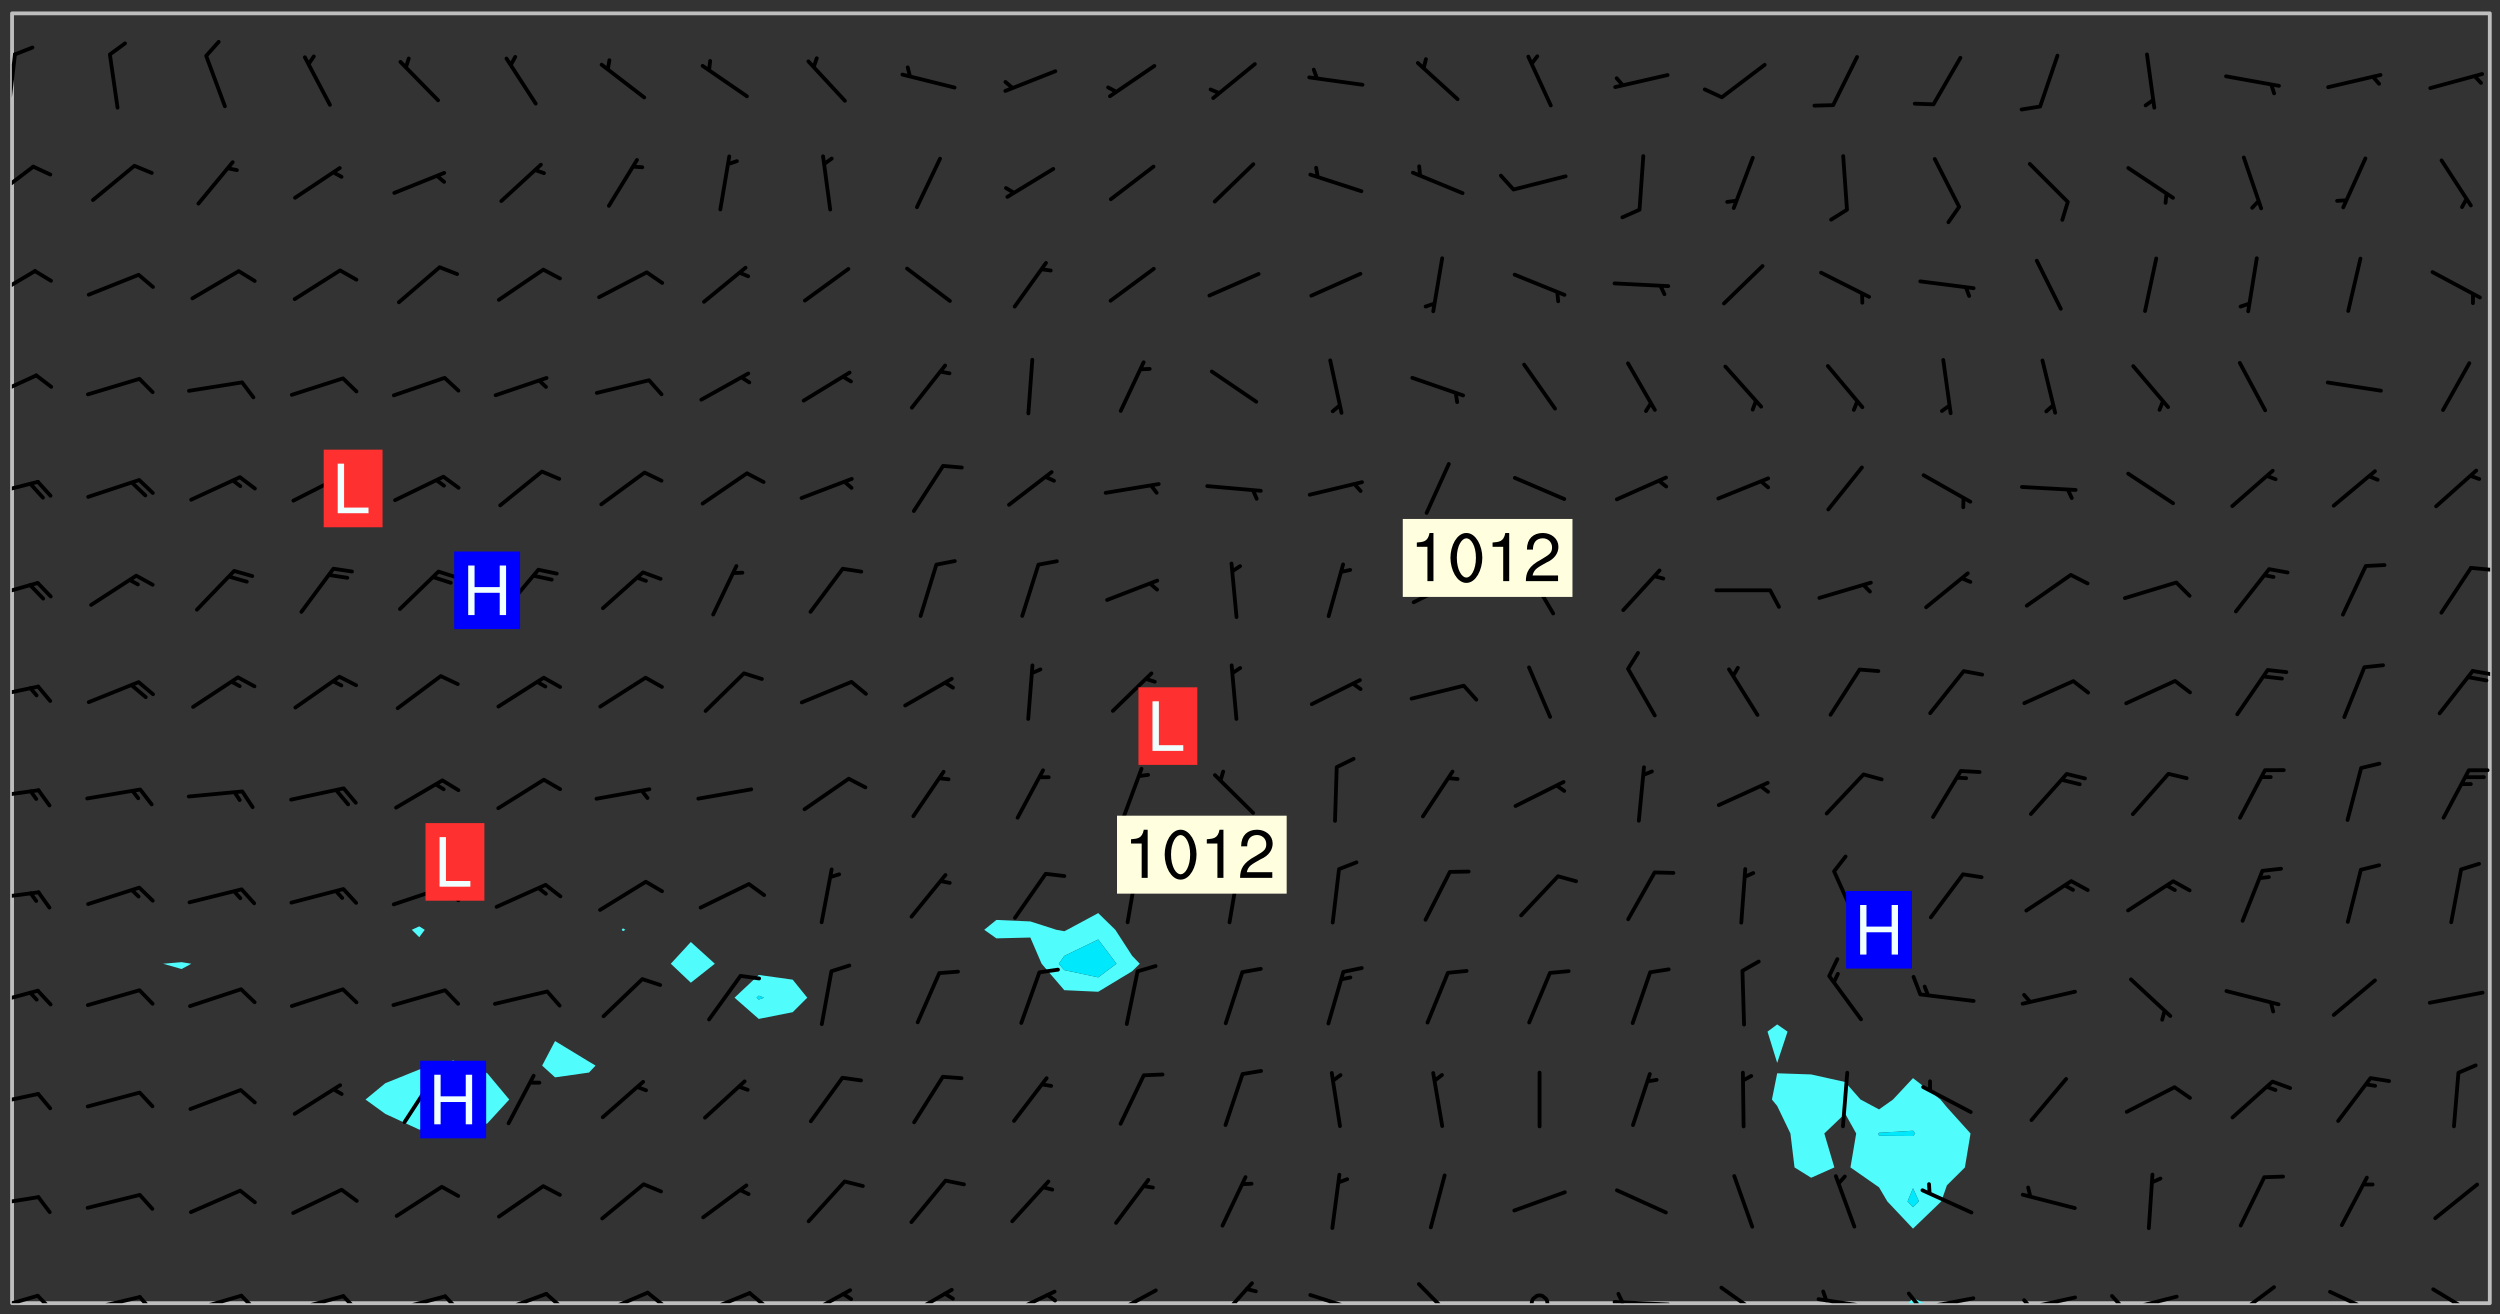 <svg xmlns="http://www.w3.org/2000/svg" role="img" xmlns:xlink="http://www.w3.org/1999/xlink" viewBox="142.45 309.95 326.84 171.84"><rect x="142.45" y="309.95" width="326.84" height="171.84" fill="#333333" stroke="none"/><defs><clipPath id="clip2"><path d="M 144 311.672 L 145 311.672 L 145 480.328 L 144 480.328 Z M 144 311.672"/></clipPath><clipPath id="clip3"><path d="M 144 311.672 L 468 311.672 L 468 480.328 L 144 480.328 Z M 144 311.672"/></clipPath><clipPath id="clip4"><path d="M 391 479 L 395 479 L 395 480.328 L 391 480.328 Z M 391 479"/></clipPath><clipPath id="clip5"><path d="M 467 311.672 L 468 311.672 L 468 480.328 L 467 480.328 Z M 467 311.672"/></clipPath><clipPath id="clip6"><path d="M 144 479 L 148 479 L 148 480.328 L 144 480.328 Z M 144 479"/></clipPath><clipPath id="clip7"><path d="M 147 479 L 150 479 L 150 480.328 L 147 480.328 Z M 147 479"/></clipPath><clipPath id="clip8"><path d="M 153 479 L 161 479 L 161 480.328 L 153 480.328 Z M 153 479"/></clipPath><clipPath id="clip9"><path d="M 160 479 L 163 479 L 163 480.328 L 160 480.328 Z M 160 479"/></clipPath><clipPath id="clip10"><path d="M 167 479 L 175 479 L 175 480.328 L 167 480.328 Z M 167 479"/></clipPath><clipPath id="clip11"><path d="M 173 479 L 176 479 L 176 480.328 L 173 480.328 Z M 173 479"/></clipPath><clipPath id="clip12"><path d="M 180 479 L 188 479 L 188 480.328 L 180 480.328 Z M 180 479"/></clipPath><clipPath id="clip13"><path d="M 187 479 L 190 479 L 190 480.328 L 187 480.328 Z M 187 479"/></clipPath><clipPath id="clip14"><path d="M 193 479 L 201 479 L 201 480.328 L 193 480.328 Z M 193 479"/></clipPath><clipPath id="clip15"><path d="M 200 479 L 203 479 L 203 480.328 L 200 480.328 Z M 200 479"/></clipPath><clipPath id="clip16"><path d="M 207 478 L 215 478 L 215 480.328 L 207 480.328 Z M 207 478"/></clipPath><clipPath id="clip17"><path d="M 213 478 L 216 478 L 216 480.328 L 213 480.328 Z M 213 478"/></clipPath><clipPath id="clip18"><path d="M 220 478 L 228 478 L 228 480.328 L 220 480.328 Z M 220 478"/></clipPath><clipPath id="clip19"><path d="M 226 478 L 230 478 L 230 480.328 L 226 480.328 Z M 226 478"/></clipPath><clipPath id="clip20"><path d="M 233 478 L 241 478 L 241 480.328 L 233 480.328 Z M 233 478"/></clipPath><clipPath id="clip21"><path d="M 240 478 L 243 478 L 243 480.328 L 240 480.328 Z M 240 478"/></clipPath><clipPath id="clip22"><path d="M 247 478 L 254 478 L 254 480.328 L 247 480.328 Z M 247 478"/></clipPath><clipPath id="clip23"><path d="M 252 478 L 254 478 L 254 480.328 L 252 480.328 Z M 252 478"/></clipPath><clipPath id="clip24"><path d="M 260 478 L 268 478 L 268 480.328 L 260 480.328 Z M 260 478"/></clipPath><clipPath id="clip25"><path d="M 273 478 L 281 478 L 281 480.328 L 273 480.328 Z M 273 478"/></clipPath><clipPath id="clip26"><path d="M 279 479 L 281 479 L 281 480.328 L 279 480.328 Z M 279 479"/></clipPath><clipPath id="clip27"><path d="M 287 478 L 294 478 L 294 480.328 L 287 480.328 Z M 287 478"/></clipPath><clipPath id="clip28"><path d="M 301 477 L 307 477 L 307 480.328 L 301 480.328 Z M 301 477"/></clipPath><clipPath id="clip29"><path d="M 313 479 L 321 479 L 321 480.328 L 313 480.328 Z M 313 479"/></clipPath><clipPath id="clip30"><path d="M 327 477 L 334 477 L 334 480.328 L 327 480.328 Z M 327 477"/></clipPath><clipPath id="clip31"><path d="M 342 479 L 345 479 L 345 480.328 L 342 480.328 Z M 342 479"/></clipPath><clipPath id="clip32"><path d="M 353 479 L 361 479 L 361 480.328 L 353 480.328 Z M 353 479"/></clipPath><clipPath id="clip33"><path d="M 353 478 L 355 478 L 355 480.328 L 353 480.328 Z M 353 478"/></clipPath><clipPath id="clip34"><path d="M 367 478 L 374 478 L 374 480.328 L 367 480.328 Z M 367 478"/></clipPath><clipPath id="clip35"><path d="M 379 479 L 388 479 L 388 480.328 L 379 480.328 Z M 379 479"/></clipPath><clipPath id="clip36"><path d="M 380 478 L 382 478 L 382 480.328 L 380 480.328 Z M 380 478"/></clipPath><clipPath id="clip37"><path d="M 393 479 L 401 479 L 401 480.328 L 393 480.328 Z M 393 479"/></clipPath><clipPath id="clip38"><path d="M 391 478 L 394 478 L 394 480.328 L 391 480.328 Z M 391 478"/></clipPath><clipPath id="clip39"><path d="M 406 479 L 414 479 L 414 480.328 L 406 480.328 Z M 406 479"/></clipPath><clipPath id="clip40"><path d="M 406 479 L 409 479 L 409 480.328 L 406 480.328 Z M 406 479"/></clipPath><clipPath id="clip41"><path d="M 419 479 L 428 479 L 428 480.328 L 419 480.328 Z M 419 479"/></clipPath><clipPath id="clip42"><path d="M 418 479 L 421 479 L 421 480.328 L 418 480.328 Z M 418 479"/></clipPath><clipPath id="clip43"><path d="M 433 477 L 440 477 L 440 480.328 L 433 480.328 Z M 433 477"/></clipPath><clipPath id="clip44"><path d="M 446 478 L 454 478 L 454 480.328 L 446 480.328 Z M 446 478"/></clipPath><clipPath id="clip45"><path d="M 460 478 L 467 478 L 467 480.328 L 460 480.328 Z M 460 478"/></clipPath><clipPath id="clip46"><path d="M 144 466 L 148 466 L 148 468 L 144 468 Z M 144 466"/></clipPath><clipPath id="clip47"><path d="M 144 452 L 148 452 L 148 455 L 144 455 Z M 144 452"/></clipPath><clipPath id="clip48"><path d="M 144 439 L 148 439 L 148 442 L 144 442 Z M 144 439"/></clipPath><clipPath id="clip49"><path d="M 144 426 L 148 426 L 148 428 L 144 428 Z M 144 426"/></clipPath><clipPath id="clip50"><path d="M 144 413 L 148 413 L 148 415 L 144 415 Z M 144 413"/></clipPath><clipPath id="clip51"><path d="M 144 399 L 148 399 L 148 402 L 144 402 Z M 144 399"/></clipPath><clipPath id="clip52"><path d="M 465 397 L 468 397 L 468 399 L 465 399 Z M 465 397"/></clipPath><clipPath id="clip53"><path d="M 144 385 L 148 385 L 148 389 L 144 389 Z M 144 385"/></clipPath><clipPath id="clip54"><path d="M 465 383 L 468 383 L 468 385 L 465 385 Z M 465 383"/></clipPath><clipPath id="clip55"><path d="M 144 372 L 148 372 L 148 375 L 144 375 Z M 144 372"/></clipPath><clipPath id="clip56"><path d="M 144 358 L 148 358 L 148 363 L 144 363 Z M 144 358"/></clipPath><clipPath id="clip57"><path d="M 144 345 L 148 345 L 148 350 L 144 350 Z M 144 345"/></clipPath><clipPath id="clip58"><path d="M 144 331 L 148 331 L 148 337 L 144 337 Z M 144 331"/></clipPath><clipPath id="clip59"><path d="M 144 316 L 145 316 L 145 325 L 144 325 Z M 144 316"/></clipPath><g id="surface1293" clip-path="url(#clip1)"><path fill="#fff" fill-opacity="0" fill-rule="evenodd" d="M 0 0 L 1000 0 L 1000 1000 L 0 1000 Z M 0 0"/><path fill="#d3d3d3" fill-opacity="0" fill-rule="evenodd" d="M162.152 355.867L161.918 356.16 161.977 356.395 162.094 356.566 162.27 356.801 162.562 357.148 162.676 357.207 162.793 357.035 162.852 356.801 163.027 356.625 163.492 356.449 164.191 356.449 164.426 356.742 164.715 357.559 164.773 357.734 164.949 357.965 165.301 358.199 166 358.898 166.172 359.074 166.406 359.422 166.641 359.832 166.93 360.414 167.34 360.879 167.57 361.113 167.805 361.289 167.922 361.52 168.098 361.812 168.27 362.977 168.27 363.211 168.328 363.5 168.387 363.617 168.504 363.734 168.852 364.145 168.969 364.316 169.145 364.492 169.32 364.727 169.438 364.898 169.609 365.25 169.668 365.484 169.902 365.891 170.137 365.832 169.961 366.008 169.902 366.938 169.32 366.938 169.086 366.824 168.738 366.938 168.621 367.055 168.562 367.348 168.504 367.523 168.387 367.695 167.922 367.988 167.863 368.223 167.805 368.336 167.805 368.98 167.863 369.152 167.863 369.562 167.922 369.621 167.922 370.027 167.98 370.434 168.098 370.609 168.156 370.668 168.387 371.309 168.328 371.602 168.328 372.301 168.27 372.883 168.27 373.117 168.211 373.348 168.156 373.699 168.156 375.621 168.211 375.738 168.637 375.738 168.27 375.855 168.246 376.207 169.137 377.375 170.879 377.914 172.219 378.273 172.219 378.812 172.309 379.621 172.844 380.336 174.363 380.605 175.254 380.52 175.344 381.684 175.879 381.863 177.039 381.684 179.094 380.699 180.254 380.336 182.133 380.16 183.828 379.98 183.648 380.699 182.133 380.785 180.883 380.875 180.078 381.145 179.004 381.953 179.273 382.672 179.809 383.57 179.629 384.195 179.363 385.004 179.629 386.082 180.254 386.98 181.059 387.16 182.309 386.98 182.043 387.703 182.141 388.207 182.195 388.5 182.195 388.672 182.254 388.965 182.254 389.371 182.43 389.488 182.781 389.605 183.188 389.605 183.48 389.43 183.594 389.312 183.652 389.195 183.77 388.965 183.828 388.789 184.18 388.324 184.41 388.148 184.586 388.09 184.762 388.148 184.82 388.324 184.938 389.312 184.992 389.781 185.051 389.953 185.168 390.188 185.344 390.246 186.16 390.305 186.449 390.305 186.566 390.539 186.625 390.945 186.684 391.297 186.684 392.402 186.801 392.695 186.918 393.043 187.207 393.742 187.383 394.094 187.965 394.848 188.316 395.023 188.488 395.082 188.957 395.316 189.598 395.781 189.945 396.016 190.238 396.191 190.531 396.246 190.762 396.309 191.578 396.656 191.871 396.832 191.984 397.004 192.336 397.355 192.453 397.531 192.977 398.172 192.977 398.461 193.035 398.812 193.035 399.16 193.094 399.512 193.152 399.801 193.27 399.859 193.441 399.918 193.617 399.918 194.199 400.152 194.375 400.27 194.551 400.559 194.727 400.793 194.84 401.027 195.133 401.258 195.25 401.375 195.25 401.785 195.309 401.84 195.598 402.074 195.832 402.191 195.891 402.309 196.008 402.48 196.066 402.598 196.297 402.832 196.355 403.008 196.59 403.066 196.707 403.125 196.59 403.238 196.531 403.355 196.531 403.473 196.414 403.766 196.297 404.055 196.297 404.637 196.473 404.754 196.59 404.812 196.648 404.93 196.766 405.047 196.879 405.105 197.055 405.453 197.113 405.805 197.172 406.211 197.172 406.387 197.113 406.562 196.996 407.262 196.996 407.434 197.113 407.609 197.406 407.902 197.812 407.902 197.988 408.02 198.105 408.191 198.223 408.484 198.223 408.719 197.695 408.719 197.465 408.484 197.23 408.484 197.055 408.543 196.996 409.242 197.055 409.59 197.172 409.766 197.348 410.176 197.465 410.406 197.754 410.875 197.93 410.93 198.453 410.93 198.688 410.988 199.445 411.629 199.504 411.922 199.504 412.156 199.562 412.215 199.793 412.562 199.793 412.914 199.676 413.086 199.676 413.379 199.969 413.668 200.262 413.844 200.434 413.902 200.727 414.078 201.02 414.195 201.602 414.602 201.891 414.836 202.184 415.012 202.402 415.172 202.418 415.184 202.648 415.359 203.289 415.883 203.465 416.117 203.582 416.293 203.758 416.469 203.871 416.641 203.871 417.281 203.988 417.457 204.457 417.574 205.039 417.691 205.273 417.75 205.504 417.863 205.797 417.98 205.91 418.039 206.496 418.391 206.785 418.562 206.961 418.625 207.137 418.68 207.312 418.738 208.012 419.09 208.301 419.266 208.535 419.32 208.824 419.496 209.059 419.613 209.699 420.02 209.992 420.137 210.164 420.195 210.398 420.254 210.809 420.312 211.039 420.371 211.273 420.488 211.332 420.66 210.922 420.836 211.391 420.895 211.449 421.188 211.562 421.422 211.738 421.477 211.973 421.535 212.148 421.594 212.555 421.711 213.195 421.945 213.312 422.117 213.371 422.352 213.371 422.527 213.312 422.645 213.254 423.051 213.488 423.285 213.605 423.344 213.953 423.461 214.594 423.691 214.77 423.809 215.059 423.926 215.234 424.102 215.469 424.566 216.051 425.672 216.227 425.848 216.574 426.023 216.75 426.141 217.102 426.258 218.148 426.781 218.383 426.84 218.848 426.953 219.141 427.012 219.605 427.188 220.363 427.77 220.598 428.004 220.945 428.469 221.121 428.645 221.41 428.879 222.227 429.578 222.52 429.754 222.809 430.043 223.102 430.219 223.395 430.508 224.09 431.148 224.266 431.324 224.559 431.559 224.848 431.793 225.316 432.082 225.957 432.664 226.305 432.898 226.539 433.191 226.887 433.539 227.238 434.004 228.172 434.996 228.52 435.402 228.637 435.578 228.871 435.637 228.984 435.754 229.629 435.93 229.859 436.043 230.094 436.102 230.387 436.277 230.617 436.395 231.551 437.094 231.957 437.5 232.191 437.676 232.598 437.852 232.832 437.969 233.648 438.316 233.996 438.551 234.23 438.668 234.523 438.957 234.754 439.074 235.512 439.426 235.863 439.598 236.094 439.656 236.387 439.773 236.621 439.832 237.492 440.008 238.309 440.008 238.777 440.238 238.949 440.297 239.824 440.996 240.289 441.113 240.582 441.172 240.758 441.23 240.988 441.289 241.457 441.348 241.805 441.406 242.156 441.465 242.562 441.523 242.855 441.523 243.027 441.582 243.027 441.812 243.203 441.988 243.496 441.988 243.844 442.047 244.195 442.105 244.895 442.223 245.535 442.223 246 441.988 246.293 441.812 246.465 441.695 246.875 441.523 247.164 441.348 248.098 440.883 248.566 440.59 249.09 440.297 249.555 440.125 250.02 439.949 251.07 439.484 251.359 439.367 251.77 439.25 252.059 439.133 252.586 438.957 254.102 438.258 254.684 437.91 254.973 437.852 255.266 437.793 255.613 437.676 256.488 437.445 256.84 437.328 256.953 437.328 257.188 437.27 258.062 437.035 258.297 436.977 259.109 436.977 259.461 436.918 260.277 436.801 260.449 436.742 260.801 436.688 261.094 436.629 261.324 436.57 262.141 436.395 262.316 436.336 262.664 436.336 262.898 436.277 263.363 436.16 264.121 435.988 264.355 435.93 264.703 435.93 265.113 435.812 265.402 435.754 266.688 435.695 266.977 435.695 267.387 435.637 267.617 435.578 267.793 435.578 268.668 435.461 269.074 435.461 269.484 435.344 269.832 435.344 270.184 435.23 271.055 435.172 272.805 435.172 273.852 435.461 274.262 435.578 274.551 435.695 274.902 435.812 275.191 435.93 276.242 436.102 276.531 436.16 276.824 436.16 277.117 436.219 277.289 436.277 277.699 436.336 277.871 436.395 277.988 436.453 278.105 436.453 278.223 436.512 278.574 436.57 278.688 436.57 279.098 436.637 281.02 437.031 282.945 437.426 284.465 437.875 286.16 438.594 288.305 439.398 289.91 438.68 291.34 437.875 292.5 436.797 293.75 436.348 296.785 435.629 298.66 435.27 300.805 433.922 303.039 432.668 305.539 431.41 307.234 430.961 309.02 430.781 310.18 430.512 310.805 431.051 312.145 430.781 312.859 429.793 313.844 428.449 314.289 428.27 315.094 427.91 316.969 427.371 318.754 426.922 320.004 426.652 321.164 426.562 322.863 426.473 324.824 426.203 326.074 426.113 326.613 426.113 327.238 426.023 328.129 426.023 330.273 425.844 332.684 425.664 335.273 425.574 336.969 425.754 338.578 425.844 340.008 426.203 341.168 426.922 343.043 427.91 344.203 429.438 344.469 430.152 345.098 430.242 345.453 431.141 345.988 431.68 346.523 433.207 347.598 433.566 348.133 433.566 347.328 434.102 347.418 435.809 348.133 438.504 349.023 439.309 349.918 440.297 350.633 441.555 352.418 442.094 353.938 441.914 354.293 443.258 355.902 442.453 356.883 441.914 357.152 442.184 357.469 441.969 357.688 441.824 358.488 442.273 358.938 441.914 359.293 441.914 359.828 441.645 360.367 440.926 360.902 440.656 361.527 439.668 362.688 440.117 363.527 440.488 364.922 441.105 366.617 440.926 368.223 440.926 370.008 441.016 370.188 439.309 370.723 437.965 371.527 438.234 372.02 439.082 372.422 439.488 372.332 440.027 372.332 440.387 373.047 440.836 373.758 440.566 375.188 440.566 375.547 441.555 375.992 442.812 376.707 444.156 377.957 444.785 379.652 445.414 380.367 445.234 380.547 444.695 381.527 444.605 381.977 444.965 382.062 446.223 381.797 446.852 381.262 447.031 381.262 447.57 381.977 448.555 382.242 449.094 383.227 450.082 384.027 451.16 383.762 451.52 383.672 452.418 383.047 454.75 382.691 456.816 382.602 458.609 382.422 459.328 382.332 459.867 382.332 461.305 381.352 463.188 380.992 464.895 380.457 465.793 379.652 466.961 379.387 467.5 381.441 468.754 381.527 469.113 381.172 469.652 381.082 469.473 381.082 470.281 381.172 471.719 380.727 472.434 379.652 472.527 379.387 473.242 379.922 474.141 380.727 474.859 381.887 475.668 383.227 475.938 383.672 476.297 383.316 476.746 381.527 476.656 380.277 476.207 379.562 475.488 378.938 475.398 378.762 478.988 378.574 480.297 467.934 480.297 467.934 311.703 412.664 311.703 412.664 360.785 413.426 360.91 416.715 361.453 418.738 364.289 418.738 367.043 421.09 367.375 423.438 367.707 427.488 367.707 426.109 371.867 424.086 372.574 422.062 373.277 421.52 373.621 418.926 375.238 418.738 375.355 416.715 373.277 415.984 370.535 413.312 368.457 411.938 364.957 411.871 364.875 409.914 362.203 412.664 360.785 412.664 311.703 294.422 311.703 294.422 403.117 294.539 403.148 294.672 403.16 294.746 403.234 294.852 403.281 294.941 403.34 295.027 403.398 295.117 403.457 295.414 403.754 295.473 403.844 295.504 403.961 295.531 404.078 295.547 404.215 295.516 404.332 295.457 404.422 295.398 404.508 295.355 404.613 295.309 404.715 295.281 404.836 295.281 404.98 295.457 405.25 295.605 405.398 295.68 405.484 295.754 405.559 295.797 405.664 295.859 405.754 295.918 405.84 295.961 405.945 296.02 406.035 296.066 406.137 296.109 406.242 296.168 406.328 296.285 406.508 296.359 406.582 296.422 406.668 296.48 406.758 296.523 406.863 296.582 406.953 296.641 407.039 296.703 407.129 296.762 407.219 296.805 407.32 296.922 407.5 296.996 407.574 297.055 407.66 297.129 407.734 297.219 407.793 297.324 407.84 297.473 407.84 297.605 407.824 297.738 407.84 297.84 407.793 297.914 407.719 297.961 407.617 297.945 407.484 297.945 407.336 297.898 407.23 297.871 407.113 297.824 407.012 297.797 406.891 297.754 406.789 297.691 406.699 297.648 406.598 297.605 406.492 297.574 406.375 297.559 406.242 297.547 406.105 297.633 406.047 297.691 405.961 297.812 405.93 297.855 406.035 297.871 406.168 297.871 406.285 297.93 406.387 297.988 406.477 298.078 406.535 298.227 406.684 298.285 406.773 298.328 406.879 298.316 406.98 298.402 407.039 298.508 407.086 298.594 407.145 298.684 407.203 298.758 407.277 298.641 407.305 298.535 407.352 298.449 407.41 298.375 407.484 298.316 407.574 298.254 407.66 298.227 407.781 298.18 407.883 298.137 407.988 298.105 408.105 298.094 408.238 298.078 408.371 298.078 408.52 298.105 408.637 298.152 408.742 298.195 408.844 298.254 408.934 298.328 409.008 298.418 409.066 298.492 409.141 298.582 409.199 298.641 409.289 298.684 409.395 298.73 409.496 298.848 409.527 298.98 409.543 299.129 409.543 299.246 409.512 299.352 409.555 299.395 409.66 299.441 409.762 299.469 409.883 299.5 410 299.527 410.117 299.559 410.238 299.586 410.355 299.691 410.398 299.793 410.445 299.926 410.43 300.074 410.578 300.137 410.664 300.211 410.738 300.281 410.812 300.371 410.875 300.477 410.918 300.578 410.961 300.695 410.992 300.832 411.008 300.949 410.977 301.023 410.902 301.051 410.785 301.039 410.652 301.008 410.531 300.98 410.414 301.023 410.309 301.141 410.309 301.23 410.371 301.348 410.398 301.496 410.398 301.629 410.414 301.777 410.414 301.91 410.43 302.043 410.414 302.191 410.414 302.324 410.398 302.457 410.387 302.594 410.398 302.711 410.371 302.844 410.355 303.035 410.297 302.977 410.473 302.961 410.605 302.934 410.727 302.918 410.859 302.859 410.945 302.727 410.961 302.621 411.008 302.516 411.051 302.398 411.082 302.281 411.109 302.016 411.141 301.867 411.141 301.734 411.156 301.66 411.23 301.719 411.316 301.867 411.465 301.984 411.645 302.059 411.715 302.148 411.777 302.238 411.836 302.324 411.895 302.414 411.953 302.516 411.996 302.621 412.059 302.727 412.102 302.812 412.16 302.918 412.207 303.02 412.25 303.199 412.367 303.258 412.457 303.215 412.559 303.168 412.664 303.184 412.797 303.406 413.02 303.465 413.109 303.508 413.211 303.539 413.332 303.582 413.434 303.598 413.566 303.629 413.684 303.641 413.82 303.672 413.938 303.82 414.086 303.922 414.129 304.027 414.172 304.145 414.203 304.277 414.219 304.414 414.234 304.531 414.234 304.648 414.203 304.738 414.145 304.781 414.039 304.828 413.938 304.871 413.832 304.902 413.715 304.914 413.582 304.914 413.434 304.902 413.301 304.887 413.168 304.855 413.051 304.812 412.945 304.766 412.84 304.723 412.738 304.68 412.633 304.664 412.5 304.68 412.367 304.707 412.25 304.738 412.133 304.766 412.012 304.812 411.91 304.902 411.852 304.988 411.789 305.062 411.715 305.152 411.656 305.375 411.434 305.434 411.348 305.508 411.273 305.625 411.094 305.684 411.008 305.684 410.859 305.609 410.785 305.508 410.738 305.402 410.695 305.301 410.652 305.242 410.562 305.195 410.457 305.168 410.34 305.258 410.281 305.375 410.25 305.477 410.207 305.656 410.09 305.805 409.941 305.816 409.809 305.805 409.703 305.715 409.645 305.582 409.66 305.434 409.66 305.301 409.676 305.168 409.66 305.047 409.629 304.961 409.57 304.887 409.496 304.828 409.406 304.766 409.32 304.648 409.141 304.59 409.055 304.621 408.934 304.707 408.875 304.828 408.844 304.887 408.758 304.887 408.637 304.855 408.52 304.797 408.43 304.738 408.344 304.691 408.238 304.664 408.121 304.648 407.988 304.707 407.898 304.781 407.824 304.871 407.766 304.988 407.586 305.062 407.512 305.121 407.426 305.27 407.277 305.391 407.246 305.523 407.23 305.656 407.246 305.73 407.32 305.773 407.426 305.789 407.559 305.758 407.676 305.641 407.707 305.508 407.719 305.359 407.867 305.316 407.973 305.27 408.074 305.242 408.195 305.211 408.312 305.211 408.461 305.242 408.578 305.285 408.684 305.344 408.773 305.418 408.844 305.492 408.918 305.609 408.949 305.73 408.977 305.848 408.949 305.98 408.934 306.098 408.934 306.188 408.992 306.262 409.066 306.309 409.172 306.367 409.258 306.469 409.305 306.602 409.32 306.707 409.363 306.793 409.422 306.781 409.527 306.707 409.602 306.527 409.719 306.469 409.809 306.379 409.867 306.309 409.941 306.234 410.016 306.172 410.105 306.145 410.223 306.129 410.355 306.145 410.488 306.129 410.621 306.129 410.77 306.145 410.902 306.172 411.02 306.203 411.141 306.277 411.215 306.367 411.273 306.453 411.332 306.543 411.391 306.66 411.422 306.66 411.508 306.559 411.555 306.469 411.613 306.203 411.645 306.086 411.672 305.938 411.672 305.832 411.715 305.73 411.762 305.672 411.852 305.609 412.086 305.598 412.219 305.566 412.34 305.551 412.473 305.551 412.766 305.539 412.898 305.551 413.035 305.566 413.168 305.699 413.184 305.832 413.195 305.953 413.227 306.039 413.285 306.113 413.359 306.16 413.465 306.203 413.566 306.219 413.699 306.219 414.145 306.203 414.277 306.203 414.723 306.234 414.988 306.262 415.105 306.277 415.238 306.309 415.355 306.395 415.566 306.426 415.832 306.426 415.98 306.395 416.098 306.367 416.215 306.336 416.336 306.309 416.453 306.277 416.57 306.246 416.691 306.234 416.824 306.219 416.957 306.309 417.016 306.426 416.984 306.527 417 306.574 417.105 306.543 417.371 306.543 417.812 306.5 417.918 306.453 418.023 306.41 418.125 306.367 418.23 306.309 418.316 306.277 418.438 306.234 418.555 306.203 418.672 306.188 418.805 306.203 418.938 306.262 419.027 306.367 419.074 306.453 419.133 306.512 419.219 306.5 419.355 306.469 419.473 306.426 419.574 306.426 420.02 306.41 420.152 306.41 420.301 306.379 420.418 306.336 420.523 306.309 420.641 306.262 420.746 306.219 420.848 306.188 420.969 306.16 421.086 306.129 421.219 306.098 421.336 306.07 421.453 306.027 421.559 305.996 421.676 305.965 421.797 305.953 421.93 305.938 422.062 305.938 422.359 305.965 422.477 305.965 422.625 306.012 423.023 306.039 423.141 306.098 423.23 306.219 423.262 306.367 423.262 306.5 423.246 306.559 423.336 306.559 423.453 306.5 423.543 306.41 423.602 306.309 423.645 306.203 423.691 306.113 423.75 306.027 423.809 305.891 423.824 305.773 423.793 305.641 423.777 305.539 423.824 305.477 423.91 305.465 424.047 305.449 424.18 305.418 424.297 305.391 424.414 305.375 424.547 305.344 424.668 305.344 424.965 305.359 425.098 305.391 425.215 305.391 425.363 305.402 425.496 305.402 425.645 305.375 425.762 305.328 425.863 305.301 425.984 305.27 426.102 305.211 426.191 305.137 426.266 305.035 426.309 304.93 426.355 304.812 426.383 304.691 426.414 304.59 426.367 304.648 426.281 304.754 426.234 304.781 426.117 304.812 426 304.84 425.879 304.871 425.762 304.871 425.613 304.887 425.48 304.855 425.363 304.812 425.258 304.707 425.273 304.633 425.348 304.531 425.391 304.441 425.453 304.367 425.527 304.324 425.629 304.309 425.762 304.277 425.879 304.25 426 304.219 426.117 304.191 426.234 304.16 426.355 304.133 426.473 304.102 426.59 304.059 426.695 303.969 426.754 303.879 426.754 303.762 426.723 303.73 426.637 303.746 426.5 303.715 426.383 303.715 426.234 303.703 426.102 303.703 425.953 303.641 425.719 303.613 425.598 303.57 425.496 303.523 425.391 303.465 425.305 303.406 425.215 303.363 425.109 303.301 425.023 303.152 424.875 303.082 424.801 302.977 424.754 302.871 424.711 302.77 424.668 302.473 424.371 302.383 424.297 302.297 424.238 302.191 424.195 302.102 424.133 302.016 424.074 301.91 424.031 301.82 423.973 301.734 423.91 301.66 423.84 301.555 423.793 301.469 423.734 301.363 423.691 301.273 423.629 301.172 423.586 301.066 423.543 300.98 423.484 300.875 423.438 300.77 423.395 300.668 423.348 300.578 423.289 300.477 423.246 300.371 423.203 300.281 423.141 300.164 423.113 300.031 423.098 299.898 423.113 299.75 423.113 299.617 423.129 299.5 423.098 299.41 423.039 299.336 422.965 299.246 422.906 299.145 422.859 298.996 422.859 298.875 422.832 298.773 422.789 298.699 422.715 298.582 422.535 298.492 422.477 298.391 422.434 298.301 422.371 298.195 422.328 298.105 422.27 298.02 422.211 297.914 422.164 297.855 422.078 297.797 421.988 297.754 421.883 297.707 421.781 297.633 421.707 297.547 421.648 297.473 421.574 297.383 421.516 297.16 421.293 297.117 421.188 297.086 420.922 297.191 420.879 297.336 420.879 297.441 420.922 297.516 420.996 297.605 421.055 297.691 421.113 297.797 421.16 297.887 421.219 298.035 421.367 298.105 421.441 298.254 421.59 298.316 421.676 298.391 421.75 298.477 421.809 298.551 421.883 298.641 421.945 298.73 422.004 298.816 422.062 299.086 422.238 299.188 422.285 299.293 422.328 299.395 422.371 299.441 422.297 299.5 422.211 299.574 422.137 299.645 422.062 299.75 422.105 299.824 422.18 299.883 422.27 299.926 422.371 299.973 422.477 300.016 422.582 300.137 422.609 300.254 422.582 300.328 422.492 300.371 422.387 300.43 422.297 300.504 422.223 300.609 422.18 300.727 422.152 300.859 422.164 300.949 422.223 301.098 422.371 301.156 422.461 301.199 422.566 301.246 422.668 301.289 422.773 301.332 422.875 301.438 422.922 301.543 422.965 301.676 422.98 301.762 422.922 301.82 422.832 301.895 422.758 302 422.715 302.117 422.742 302.223 422.789 302.324 422.832 302.43 422.875 302.531 422.922 302.711 423.039 302.711 423.156 302.695 423.289 302.711 423.422 302.727 423.559 302.785 423.645 302.887 423.691 303.008 423.719 303.125 423.75 303.273 423.75 303.391 423.719 303.449 423.629 303.629 423.512 303.688 423.422 303.762 423.348 303.82 423.262 303.938 423.082 304.117 422.965 304.234 422.996 304.324 423.055 304.367 423.129 304.352 423.262 304.352 423.379 304.441 423.438 304.59 423.438 304.723 423.422 304.855 423.41 305.121 423.379 305.227 423.336 305.344 423.305 305.465 423.277 305.539 423.203 305.609 423.129 305.672 423.039 305.656 422.934 305.609 422.832 305.508 422.789 305.402 422.773 305.285 422.801 305.02 422.832 304.871 422.832 304.797 422.758 304.707 422.699 304.59 422.668 304.473 422.641 304.34 422.625 304.191 422.625 304.059 422.641 303.762 422.641 303.656 422.594 303.508 422.445 303.465 422.344 303.406 422.254 303.629 422.031 303.715 421.973 303.82 421.93 303.938 421.898 304.07 421.883 304.203 421.898 304.34 421.914 304.441 421.957 304.574 421.945 304.664 421.883 304.766 421.84 304.828 421.75 304.781 421.648 304.691 421.59 304.574 421.559 304.473 421.516 304.414 421.426 304.352 421.336 304.352 421.219 304.367 421.086 304.473 421.039 304.547 420.969 304.547 420.848 304.457 420.789 304.426 420.672 304.516 420.613 304.59 420.539 304.633 420.434 304.691 420.344 304.738 420.242 304.754 420.109 304.754 419.961 304.707 419.855 304.664 419.754 304.574 419.695 304.441 419.68 304.34 419.637 304.203 419.621 304.086 419.59 303.641 419.59 303.508 419.574 303.375 419.562 303.242 419.547 303.125 419.516 302.977 419.516 302.844 419.5 302.711 419.488 302.445 419.457 302.324 419.414 302.238 419.355 302.164 419.281 302.164 419.133 302.176 419 302.281 418.953 302.383 418.91 302.516 418.895 302.668 418.895 302.801 418.879 303.094 418.879 303.215 418.91 303.316 418.953 303.406 419.012 303.641 419.074 303.762 419.027 303.852 418.969 303.953 418.926 304.086 418.91 304.191 418.953 304.293 419 304.426 419.012 304.547 418.984 304.691 418.984 304.812 418.953 304.93 418.926 305.035 418.879 305.109 418.805 305.195 418.746 305.344 418.598 305.402 418.512 305.449 418.406 305.477 418.289 305.492 418.184 305.391 418.141 305.301 418.082 305.184 418.051 305.078 418.008 304.988 417.945 304.914 417.859 304.84 417.785 304.738 417.742 304.633 417.695 304.531 417.652 304.473 417.562 304.426 417.461 304.34 417.25 304.277 417.164 304.219 417.074 304.145 417 304.059 416.941 303.789 416.941 303.672 416.973 303.582 417.031 303.48 417.074 303.348 417.09 303.242 417.074 303.215 416.957 303.152 416.867 303.035 416.836 302.934 416.793 302.785 416.645 302.754 416.527 302.738 416.422 302.812 416.348 302.992 416.23 303.109 416.203 303.227 416.172 303.363 416.188 303.465 416.23 303.57 416.273 303.672 416.32 303.777 416.363 303.895 416.395 304.027 416.41 304.145 416.438 304.277 416.453 304.383 416.438 304.473 416.379 304.398 416.305 304.293 416.262 304.219 416.188 304.145 416.098 303.996 415.949 303.91 415.891 303.82 415.832 303.746 415.758 303.656 415.699 303.555 415.652 303.434 415.625 303.332 415.578 303.227 415.535 303.109 415.504 303.008 415.461 302.887 415.43 302.738 415.43 302.621 415.461 302.516 415.504 302.43 415.566 302.25 415.684 302.164 415.742 302.074 415.801 301.969 415.848 301.883 415.906 301.777 415.949 301.676 415.992 301.57 416.039 301.496 416.113 301.438 416.203 301.379 416.289 301.332 416.395 301.273 416.48 301.199 416.555 301.066 416.543 300.949 416.512 300.832 416.512 300.758 416.586 300.668 416.645 300.594 416.719 300.504 416.777 300.418 416.836 300.312 416.883 300.211 416.926 300.074 416.941 299.973 416.898 299.824 416.75 299.719 416.703 299.633 416.703 299.527 416.75 299.426 416.793 299.305 416.824 299.188 416.793 299.113 416.719 299.113 416.602 299.145 416.48 299.219 416.41 299.277 416.32 299.352 416.246 299.469 416.215 299.574 416.172 299.867 416.172 300 416.156 300.137 416.141 300.238 416.098 300.328 416.039 300.43 415.992 300.52 415.934 300.652 415.922 300.742 415.98 300.875 415.992 300.965 415.934 301.051 415.875 301.156 415.832 301.246 415.773 301.332 415.711 301.422 415.652 301.57 415.504 301.629 415.418 301.688 415.328 301.793 415.285 301.926 415.27 302.043 415.297 302.164 415.328 302.223 415.27 302.281 415.18 302.312 414.914 302.34 414.797 302.445 414.809 302.578 414.824 302.68 414.781 302.77 414.723 302.828 414.633 302.902 414.559 302.961 414.469 303.008 414.367 303.02 414.234 303.008 414.102 302.961 413.996 302.812 413.848 302.754 413.758 302.695 413.672 302.652 413.566 302.652 413.121 302.668 412.988 302.668 412.84 302.68 412.707 302.621 412.648 302.531 412.707 302.43 412.664 302.25 412.547 302.164 412.488 302.102 412.398 302.043 412.309 301.969 412.234 301.883 412.176 301.762 412.207 301.66 412.219 301.555 412.266 301.469 412.324 301.363 412.367 301.215 412.516 301.125 412.574 301.039 412.633 300.949 412.695 300.844 412.738 300.711 412.754 300.711 412.633 300.816 412.59 300.934 412.559 301.008 412.488 301.051 412.383 301.051 412.234 301.023 412.117 300.875 411.969 300.742 411.953 300.594 411.953 300.477 411.984 300.371 412.027 300.27 412.07 300.18 412.133 300.062 412.16 299.988 412.086 300 411.953 299.957 411.852 299.914 411.746 299.824 411.688 299.707 411.715 299.586 411.746 299.469 411.777 299.367 411.82 299.246 411.852 299.145 411.895 299.039 411.938 298.949 411.996 298.848 412.012 298.848 411.895 298.863 411.762 298.805 411.672 298.73 411.715 298.582 411.863 298.523 411.953 298.449 412.027 298.402 412.133 298.359 412.234 298.285 412.309 298.227 412.398 298.152 412.473 298.094 412.559 298.02 412.633 297.93 412.695 297.855 412.766 297.781 412.84 297.68 412.855 297.547 412.871 297.441 412.828 297.441 412.707 297.59 412.559 297.633 412.457 297.691 412.367 297.738 412.266 297.781 412.16 297.84 412.07 297.871 411.953 297.914 411.852 297.945 411.73 297.973 411.613 298.02 411.508 298.062 411.406 298.105 411.301 298.18 411.23 298.27 411.168 298.359 411.109 298.461 411.066 298.758 411.066 299.023 411.035 299.129 410.992 299.055 410.918 298.938 410.887 298.832 410.844 298.742 410.785 298.641 410.738 298.551 410.68 298.449 410.637 298.344 410.594 298.254 410.531 298.168 410.473 298.062 410.43 297.961 410.387 297.84 410.355 297.723 410.324 297.621 410.281 297.5 410.25 297.398 410.207 297.309 410.148 297.266 410.043 297.25 409.91 297.352 409.867 297.484 409.852 297.621 409.867 297.754 409.852 297.855 409.809 297.914 409.719 297.93 409.613 297.84 409.555 297.766 409.48 297.664 409.438 297.574 409.379 297.426 409.23 297.383 409.125 297.367 408.992 297.367 408.699 297.309 408.609 297.219 408.551 297.145 408.477 297.102 408.371 297.07 408.254 297.012 408.164 296.938 408.09 296.82 408.062 296.746 407.988 296.656 407.93 296.566 407.867 296.48 407.809 296.406 407.734 296.348 407.648 296.301 407.543 296.215 407.484 296.066 407.336 295.871 407.277 295.738 407.293 295.637 407.336 295.562 407.41 295.516 407.512 295.473 407.617 295.414 407.707 295.355 407.793 295.059 408.09 294.969 408.148 294.883 408.148 294.82 408.062 294.777 407.957 294.809 407.84 294.867 407.75 294.895 407.633 294.883 407.5 294.793 407.438 294.688 407.484 294.57 407.512 294.453 407.543 294.184 407.719 294.082 407.766 293.965 407.793 293.859 407.84 293.77 407.898 293.668 407.941 293.609 407.855 293.562 407.75 293.578 407.617 293.625 407.512 293.695 407.438 293.77 407.367 293.828 407.277 293.828 407.129 293.785 407.023 293.547 407.023 293.445 407.07 293.414 407.188 293.387 407.305 293.355 407.426 293.281 407.469 293.148 407.484 293.074 407.438 293.031 407.336 292.988 407.23 292.941 407.129 292.898 407.023 292.777 407.055 292.676 407.098 292.543 407.113 292.426 407.145 292.32 407.188 292.23 407.246 292.129 407.293 292.008 407.32 291.875 407.336 291.773 407.293 291.715 407.203 291.668 407.098 291.625 406.996 291.582 406.891 291.582 406.773 291.641 406.684 291.727 406.625 291.906 406.508 292.008 406.461 292.113 406.418 292.219 406.359 292.32 406.316 292.41 406.254 292.512 406.211 292.617 406.152 292.719 406.105 292.809 406.047 292.914 406.004 293.016 405.961 293.105 405.898 293.207 405.855 293.344 405.84 293.461 405.871 293.562 405.914 293.684 405.945 293.785 405.988 293.891 406.035 293.992 406.078 294.098 406.121 294.199 406.168 294.305 406.211 294.406 406.254 294.512 406.301 294.598 406.359 294.703 406.402 294.82 406.434 294.926 406.477 295.027 406.523 295.117 406.582 295.223 406.625 295.324 406.668 295.43 406.715 295.547 406.742 295.648 406.789 295.77 406.816 295.918 406.816 296.004 406.758 296.02 406.656 296.078 406.566 296.051 406.449 295.977 406.375 295.859 406.195 295.785 406.121 295.695 406.047 295.516 405.93 295.43 405.871 295.324 405.828 295.223 405.781 294.953 405.605 294.895 405.516 294.82 405.441 294.762 405.352 294.719 405.25 294.688 405.133 294.672 404.996 294.672 404.434 294.66 404.301 294.645 404.168 294.613 404.051 294.598 403.918 294.586 403.785 294.555 403.664 294.332 403.441 294.273 403.355 294.258 403.25 294.289 403.133 294.422 403.117 294.422 311.703 172.992 311.703 172.992 313.156 172.934 313.391 172.582 314.441 172.41 314.965 172.293 315.312 172.117 315.723 172 315.895 171.766 316.188 171.535 316.246 171.184 316.246 171.066 316.305 170.836 316.711 170.836 317.004 170.953 317.18 171.184 317.41 171.301 317.645 171.941 318.402 172.234 318.867 172.41 319.102 172.641 319.453 172.875 319.801 173.516 320.617 173.691 321.082 173.863 321.492 173.98 322.188 174.156 322.656 174.273 324.055 174.332 324.52 174.332 325.395 174.449 326.441 174.449 331.223 174.391 331.688 174.039 332.969 173.863 333.492 173.75 333.902 173.398 334.832 172.934 336 172.699 336.582 172.582 336.758 172.41 337.105 172.234 337.512 171.883 338.328 171.824 338.621 171.711 338.914 171.594 339.203 171.535 339.379 171.418 340.254 171.359 340.66 171.301 340.777 171.242 340.953 171.184 341.125 170.953 341.652 170.836 341.824 170.836 342.059 170.719 342.293 170.66 342.465 170.484 343.051 170.484 343.34 170.426 343.516 170.426 343.809 170.367 343.922 170.309 344.449 170.309 344.621 170.254 344.855 170.254 347.477 170.078 348.293 169.961 348.469 169.785 348.703 169.668 348.875 169.555 349.109 168.969 350.043 168.738 350.332 168.445 350.797 168.27 351.031 167.98 351.383 167.629 352.082 167.516 352.312 167.34 352.723 167.164 352.953 166.758 353.48 165.941 354.18 165.648 354.352 165.359 354.586 165.184 354.703 165.008 354.879 164.484 355.285 163.957 355.461 163.785 355.637 163.551 355.691 162.91 355.867 162.152 355.867M174.363 386.891L173.289 387.34 173.648 388.234 174.898 387.52 175.344 386.98 174.363 386.891"/><path fill="#d3d3d3" fill-opacity="0" fill-rule="evenodd" d="M201.508 416.598L200.613 416.598 201.062 417.227 202.043 417.586 202.848 417.496 203.293 416.508 203.117 416.598 202.402 416.242 201.508 416.598M356.129 475.668L356.07 475.145 356.07 474.852 356.184 474.559 356.242 474.328 356.711 473.859 356.824 473.859 356.941 473.746 357.059 473.688 357.234 473.688 357.469 473.629 357.816 473.629 358.051 473.688 358.168 473.746 358.398 473.918 358.457 474.094 358.574 474.676 358.574 474.969 358.457 475.145 358.285 475.434 358.109 475.609 357.582 476.133 357.352 476.367 357.234 476.426 357.059 476.426 356.941 476.367 356.535 476.074 356.359 475.957 356.242 475.898 356.184 475.785 356.129 475.668M362.77 464.711L362.711 464.539 362.711 463.43 362.77 463.258 362.945 463.199 363.117 463.141 363.293 463.141 363.527 463.082 363.645 463.141 363.703 463.84 363.645 464.012 363.527 464.188 363.41 464.246 363.176 464.77 363.062 464.828 362.828 464.828 362.77 464.711M372.383 450.32L372.266 450.145 372.266 449.445 372.559 448.57 372.676 448.398 372.852 448.047 372.965 447.816 373.082 447.523 373.434 446.766 373.551 446.535 373.723 446.301 373.898 446.301 374.016 446.242 374.656 446.242 374.773 446.301 375.008 446.535 375.18 446.648 375.531 446.941 375.648 447.059 375.762 447.234 375.762 447.348 375.879 447.406 375.996 447.523 375.996 448.223 375.938 448.398 375.938 448.629 375.879 448.805 375.531 449.855 375.414 450.086 375.297 450.32 375.18 450.379 374.949 450.613 374.309 450.902 373.434 450.902 373.023 450.785 372.383 450.32"/><path fill="none" stroke="#bebebe" stroke-linecap="round" stroke-linejoin="round" stroke-miterlimit="10" stroke-width=".5" d="M 431.957 354.305 L 108.027 354.305 L 108.027 185.68 L 431.957 185.68 L 431.957 354.305" transform="matrix(1 0 0 -1 36 666)"/><g clip-path="url(#clip2)"><path fill="#fff" fill-opacity="0" fill-rule="evenodd" d="M 144 475.891 L 144 480.328 L 144.004 480.328 L 144 480.328 L 144 311.672 L 144.004 311.672 L 144 311.672 L 144 475.891"/></g><g clip-path="url(#clip3)"><path fill="#fff" fill-opacity="0" fill-rule="evenodd" d="M 144.004 480.328 L 144.004 311.672 L 166.191 311.672 L 166.191 435.738 L 163.758 435.945 L 166.191 436.637 L 167.465 435.945 L 166.191 435.738 L 166.191 311.672 L 197.262 311.672 L 197.262 431.059 L 196.285 431.508 L 197.262 432.477 L 197.98 431.508 L 197.262 431.059 L 197.262 311.672 L 201.699 311.672 L 201.699 448.582 L 199.902 449.262 L 197.262 449.773 L 192.82 451.566 L 190.234 453.699 L 192.82 455.574 L 197.262 457.633 L 201.699 456.898 L 206.137 456.848 L 209.027 453.699 L 206.137 450.238 L 203.137 449.262 L 201.699 448.582 L 201.699 311.672 L 215.016 311.672 L 215.016 446.051 L 213.328 449.262 L 215.016 450.801 L 219.453 450.172 L 220.312 449.262 L 219.453 448.746 L 215.016 446.051 L 215.016 311.672 L 223.891 311.672 L 223.891 431.316 L 223.727 431.508 L 223.891 431.68 L 224.211 431.508 L 223.891 431.316 L 223.891 311.672 L 232.766 311.672 L 232.766 433.102 L 230.148 435.945 L 232.766 438.426 L 235.906 435.945 L 232.766 433.102 L 232.766 311.672 L 241.645 311.672 L 241.645 437.41 L 238.477 440.383 L 241.645 443.16 L 246.082 442.281 L 247.988 440.383 L 246.082 438.027 L 241.645 437.41 L 241.645 311.672 L 286.027 311.672 L 286.027 429.324 L 281.969 431.508 L 281.59 431.695 L 280.566 431.508 L 277.152 430.414 L 272.711 430.219 L 271.125 431.508 L 272.711 432.629 L 277.152 432.52 L 278.625 435.945 L 281.59 439.402 L 286.027 439.609 L 290.465 436.926 L 291.461 435.945 L 290.465 434.91 L 288.262 431.508 L 286.027 429.324 L 286.027 311.672 L 374.793 311.672 L 374.793 443.879 L 373.527 444.82 L 374.793 448.914 L 374.793 450.266 L 374.105 453.699 L 374.793 454.539 L 376.523 458.137 L 377.059 462.574 L 379.234 463.926 L 382.266 462.574 L 380.953 458.137 L 383.672 455.535 L 385.121 458.137 L 384.371 462.574 L 388.109 465.18 L 389.188 467.016 L 392.547 470.578 L 396.246 467.016 L 396.984 464.91 L 399.332 462.574 L 400.07 458.137 L 396.984 454.715 L 396.141 453.699 L 392.547 450.898 L 389.93 453.699 L 388.109 454.992 L 385.688 453.699 L 383.672 451.406 L 379.234 450.418 L 374.793 450.266 L 374.793 448.914 L 376.148 444.82 L 374.793 443.879 L 374.793 311.672 L 467.996 311.672 L 467.996 480.328 L 394.059 480.328 L 392.547 479.668 L 391.906 480.328 L 144.004 480.328"/></g><path fill="#50fcfc" fill-rule="evenodd" d="M166.191 436.637L163.758 435.945 166.191 435.738 167.465 435.945 166.191 436.637M192.82 455.574L190.234 453.699 192.82 451.566 197.262 449.773 199.902 449.262 201.699 448.582 203.137 449.262 206.137 450.238 209.027 453.699 206.137 456.848 201.699 456.898 197.262 457.633 192.82 455.574M197.262 432.477L196.285 431.508 197.262 431.059 197.98 431.508 197.262 432.477M215.016 450.801L213.328 449.262 215.016 446.051 219.453 448.746 220.312 449.262 219.453 450.172 215.016 450.801M223.891 431.68L223.727 431.508 223.891 431.316 224.211 431.508 223.891 431.68M232.766 438.426L230.148 435.945 232.766 433.102 235.906 435.945 232.766 438.426M241.645 443.16L238.477 440.383 241.645 437.41 241.645 440.117 241.363 440.383 241.645 440.629 242.344 440.383 241.645 440.117 241.645 437.41 246.082 438.027 247.988 440.383 246.082 442.281 241.645 443.16"/><path fill="#00e8fc" fill-rule="evenodd" d="M 241.645 440.629 L 241.363 440.383 L 241.645 440.117 L 242.344 440.383 L 241.645 440.629"/><path fill="#50fcfc" fill-rule="evenodd" d="M 272.711 432.629 L 271.125 431.508 L 272.711 430.219 L 277.152 430.414 L 280.566 431.508 L 281.59 431.695 L 281.969 431.508 L 286.027 429.324 L 286.027 432.773 L 281.59 434.922 L 280.875 435.945 L 281.59 436.777 L 286.027 437.727 L 288.414 435.945 L 286.027 432.773 L 286.027 429.324 L 288.262 431.508 L 290.465 434.91 L 291.461 435.945 L 290.465 436.926 L 286.027 439.609 L 281.59 439.402 L 278.625 435.945 L 277.152 432.52 L 272.711 432.629"/><path fill="#00e8fc" fill-rule="evenodd" d="M 281.59 436.777 L 280.875 435.945 L 281.59 434.922 L 286.027 432.773 L 288.414 435.945 L 286.027 437.727 L 281.59 436.777"/><path fill="#50fcfc" fill-rule="evenodd" d="M374.793 448.914L373.527 444.82 374.793 443.879 376.148 444.82 374.793 448.914M374.793 454.539L374.105 453.699 374.793 450.266 379.234 450.418 383.672 451.406 385.688 453.699 388.109 454.992 389.93 453.699 392.547 450.898 392.547 457.777 388.109 458.043 388.02 458.137 388.109 458.438 392.547 458.469 392.547 465.301 391.836 467.016 392.547 467.766 393.328 467.016 392.547 465.301 392.547 458.469 392.824 458.137 392.547 457.777 392.547 450.898 396.141 453.699 396.984 454.715 400.07 458.137 399.332 462.574 396.984 464.91 396.246 467.016 392.547 470.578 389.188 467.016 388.109 465.18 384.371 462.574 385.121 458.137 383.672 455.535 380.953 458.137 382.266 462.574 379.234 463.926 377.059 462.574 376.523 458.137 374.793 454.539"/><path fill="#00e8fc" fill-rule="evenodd" d="M388.109 458.438L388.02 458.137 388.109 458.043 392.547 457.777 392.824 458.137 392.547 458.469 388.109 458.438M392.547 467.766L391.836 467.016 392.547 465.301 393.328 467.016 392.547 467.766"/><g clip-path="url(#clip4)"><path fill="#50fcfc" fill-rule="evenodd" d="M 391.906 480.328 L 392.547 479.668 L 394.059 480.328 L 391.906 480.328"/></g><g clip-path="url(#clip5)"><path fill="#fff" fill-opacity="0" fill-rule="evenodd" d="M 467.996 480.328 L 468 480.328 L 468 311.672 L 467.996 311.672 L 468 311.672 L 468 480.328 L 467.996 480.328"/></g><g clip-path="url(#clip6)"><path fill="none" stroke="#000" stroke-linecap="round" stroke-linejoin="round" stroke-miterlimit="10" stroke-width=".5" d="M 111.375 186.648 L 104.625 184.691" transform="matrix(1 0 0 -1 36 666)"/></g><g clip-path="url(#clip7)"><path fill="none" stroke="#000" stroke-linecap="round" stroke-linejoin="round" stroke-miterlimit="10" stroke-width=".5" d="M 111.375 186.648 L 113.086 184.891" transform="matrix(1 0 0 -1 36 666)"/></g><g clip-path="url(#clip8)"><path fill="none" stroke="#000" stroke-linecap="round" stroke-linejoin="round" stroke-miterlimit="10" stroke-width=".5" d="M 124.734 186.477 L 117.895 184.867" transform="matrix(1 0 0 -1 36 666)"/></g><g clip-path="url(#clip9)"><path fill="none" stroke="#000" stroke-linecap="round" stroke-linejoin="round" stroke-miterlimit="10" stroke-width=".5" d="M 124.734 186.477 L 126.352 184.633" transform="matrix(1 0 0 -1 36 666)"/></g><g clip-path="url(#clip10)"><path fill="none" stroke="#000" stroke-linecap="round" stroke-linejoin="round" stroke-miterlimit="10" stroke-width=".5" d="M 138.004 186.656 L 131.258 184.688" transform="matrix(1 0 0 -1 36 666)"/></g><g clip-path="url(#clip11)"><path fill="none" stroke="#000" stroke-linecap="round" stroke-linejoin="round" stroke-miterlimit="10" stroke-width=".5" d="M 138.004 186.656 L 139.715 184.898" transform="matrix(1 0 0 -1 36 666)"/></g><g clip-path="url(#clip12)"><path fill="none" stroke="#000" stroke-linecap="round" stroke-linejoin="round" stroke-miterlimit="10" stroke-width=".5" d="M 151.336 186.598 L 144.555 184.746" transform="matrix(1 0 0 -1 36 666)"/></g><g clip-path="url(#clip13)"><path fill="none" stroke="#000" stroke-linecap="round" stroke-linejoin="round" stroke-miterlimit="10" stroke-width=".5" d="M 151.336 186.598 L 153.016 184.809" transform="matrix(1 0 0 -1 36 666)"/></g><g clip-path="url(#clip14)"><path fill="none" stroke="#000" stroke-linecap="round" stroke-linejoin="round" stroke-miterlimit="10" stroke-width=".5" d="M 164.656 186.574 L 157.863 184.77" transform="matrix(1 0 0 -1 36 666)"/></g><g clip-path="url(#clip15)"><path fill="none" stroke="#000" stroke-linecap="round" stroke-linejoin="round" stroke-miterlimit="10" stroke-width=".5" d="M 164.656 186.574 L 166.324 184.777" transform="matrix(1 0 0 -1 36 666)"/></g><g clip-path="url(#clip16)"><path fill="none" stroke="#000" stroke-linecap="round" stroke-linejoin="round" stroke-miterlimit="10" stroke-width=".5" d="M 177.867 186.895 L 171.281 184.449" transform="matrix(1 0 0 -1 36 666)"/></g><g clip-path="url(#clip17)"><path fill="none" stroke="#000" stroke-linecap="round" stroke-linejoin="round" stroke-miterlimit="10" stroke-width=".5" d="M 177.867 186.895 L 179.703 185.266" transform="matrix(1 0 0 -1 36 666)"/></g><g clip-path="url(#clip18)"><path fill="none" stroke="#000" stroke-linecap="round" stroke-linejoin="round" stroke-miterlimit="10" stroke-width=".5" d="M 191.121 187.051 L 184.66 184.293" transform="matrix(1 0 0 -1 36 666)"/></g><g clip-path="url(#clip19)"><path fill="none" stroke="#000" stroke-linecap="round" stroke-linejoin="round" stroke-miterlimit="10" stroke-width=".5" d="M 191.121 187.051 L 193.031 185.508" transform="matrix(1 0 0 -1 36 666)"/></g><g clip-path="url(#clip20)"><path fill="none" stroke="#000" stroke-linecap="round" stroke-linejoin="round" stroke-miterlimit="10" stroke-width=".5" d="M 204.461 186.996 L 197.949 184.348" transform="matrix(1 0 0 -1 36 666)"/></g><g clip-path="url(#clip21)"><path fill="none" stroke="#000" stroke-linecap="round" stroke-linejoin="round" stroke-miterlimit="10" stroke-width=".5" d="M 204.461 186.996 L 206.344 185.422" transform="matrix(1 0 0 -1 36 666)"/></g><g clip-path="url(#clip22)"><path fill="none" stroke="#000" stroke-linecap="round" stroke-linejoin="round" stroke-miterlimit="10" stroke-width=".5" d="M 217.594 187.371 L 211.445 183.969" transform="matrix(1 0 0 -1 36 666)"/></g><g clip-path="url(#clip23)"><path fill="none" stroke="#000" stroke-linecap="round" stroke-linejoin="round" stroke-miterlimit="10" stroke-width=".5" d="M 216.699 186.879 L 217.73 186.207" transform="matrix(1 0 0 -1 36 666)"/></g><g clip-path="url(#clip24)"><path fill="none" stroke="#000" stroke-linecap="round" stroke-linejoin="round" stroke-miterlimit="10" stroke-width=".5" d="M 230.879 187.426 L 224.789 183.918" transform="matrix(1 0 0 -1 36 666)"/></g><path fill="none" stroke="#000" stroke-linecap="round" stroke-linejoin="round" stroke-miterlimit="10" stroke-width=".5" d="M 229.996 186.914 L 231.035 186.262" transform="matrix(1 0 0 -1 36 666)"/><g clip-path="url(#clip25)"><path fill="none" stroke="#000" stroke-linecap="round" stroke-linejoin="round" stroke-miterlimit="10" stroke-width=".5" d="M 244.32 187.191 L 237.984 184.152" transform="matrix(1 0 0 -1 36 666)"/></g><g clip-path="url(#clip26)"><path fill="none" stroke="#000" stroke-linecap="round" stroke-linejoin="round" stroke-miterlimit="10" stroke-width=".5" d="M 243.398 186.75 L 244.383 186.023" transform="matrix(1 0 0 -1 36 666)"/></g><g clip-path="url(#clip27)"><path fill="none" stroke="#000" stroke-linecap="round" stroke-linejoin="round" stroke-miterlimit="10" stroke-width=".5" d="M 257.555 187.348 L 251.379 183.996" transform="matrix(1 0 0 -1 36 666)"/></g><g clip-path="url(#clip28)"><path fill="none" stroke="#000" stroke-linecap="round" stroke-linejoin="round" stroke-miterlimit="10" stroke-width=".5" d="M 270.129 188.285 L 265.434 183.055" transform="matrix(1 0 0 -1 36 666)"/></g><path fill="none" stroke="#000" stroke-linecap="round" stroke-linejoin="round" stroke-miterlimit="10" stroke-width=".5" d="M 269.445 187.523 L 270.637 187.23" transform="matrix(1 0 0 -1 36 666)"/><g clip-path="url(#clip29)"><path fill="none" stroke="#000" stroke-linecap="round" stroke-linejoin="round" stroke-miterlimit="10" stroke-width=".5" d="M 284.438 184.59 L 277.754 186.75" transform="matrix(1 0 0 -1 36 666)"/></g><g clip-path="url(#clip30)"><path fill="none" stroke="#000" stroke-linecap="round" stroke-linejoin="round" stroke-miterlimit="10" stroke-width=".5" d="M 296.875 183.168 L 291.949 188.176" transform="matrix(1 0 0 -1 36 666)"/></g><g clip-path="url(#clip31)"><path fill="none" stroke="#000" stroke-linecap="round" stroke-linejoin="round" stroke-miterlimit="10" stroke-width=".5" d="M 308.75 185.672 L 308.73 185.871 L 308.672 186.062 L 308.574 186.238 L 308.117 186.617 L 307.926 186.676 L 307.727 186.695 L 307.527 186.676 L 307.336 186.617 L 306.875 186.238 L 306.781 186.062 L 306.723 185.871 L 306.703 185.672 L 306.723 185.473 L 306.781 185.281 L 306.875 185.102 L 307.336 184.727 L 307.527 184.668 L 307.727 184.648 L 307.926 184.668 L 308.117 184.727 L 308.574 185.102 L 308.672 185.281 L 308.73 185.473 L 308.75 185.672" transform="matrix(1 0 0 -1 36 666)"/></g><g clip-path="url(#clip32)"><path fill="none" stroke="#000" stroke-linecap="round" stroke-linejoin="round" stroke-miterlimit="10" stroke-width=".5" d="M 317.531 185.84 L 324.551 185.504" transform="matrix(1 0 0 -1 36 666)"/></g><g clip-path="url(#clip33)"><path fill="none" stroke="#000" stroke-linecap="round" stroke-linejoin="round" stroke-miterlimit="10" stroke-width=".5" d="M 318.555 185.789 L 318.031 186.898" transform="matrix(1 0 0 -1 36 666)"/></g><g clip-path="url(#clip34)"><path fill="none" stroke="#000" stroke-linecap="round" stroke-linejoin="round" stroke-miterlimit="10" stroke-width=".5" d="M 331.496 187.711 L 337.219 183.633" transform="matrix(1 0 0 -1 36 666)"/></g><g clip-path="url(#clip35)"><path fill="none" stroke="#000" stroke-linecap="round" stroke-linejoin="round" stroke-miterlimit="10" stroke-width=".5" d="M 344.199 186.203 L 351.145 185.137" transform="matrix(1 0 0 -1 36 666)"/></g><g clip-path="url(#clip36)"><path fill="none" stroke="#000" stroke-linecap="round" stroke-linejoin="round" stroke-miterlimit="10" stroke-width=".5" d="M 345.207 186.051 L 344.805 187.207" transform="matrix(1 0 0 -1 36 666)"/></g><g clip-path="url(#clip37)"><path fill="none" stroke="#000" stroke-linecap="round" stroke-linejoin="round" stroke-miterlimit="10" stroke-width=".5" d="M 357.535 185.02 L 364.438 186.32" transform="matrix(1 0 0 -1 36 666)"/></g><g clip-path="url(#clip38)"><path fill="none" stroke="#000" stroke-linecap="round" stroke-linejoin="round" stroke-miterlimit="10" stroke-width=".5" d="M 357.535 185.02 L 356 186.938" transform="matrix(1 0 0 -1 36 666)"/></g><g clip-path="url(#clip39)"><path fill="none" stroke="#000" stroke-linecap="round" stroke-linejoin="round" stroke-miterlimit="10" stroke-width=".5" d="M 370.871 184.918 L 377.734 186.426" transform="matrix(1 0 0 -1 36 666)"/></g><g clip-path="url(#clip40)"><path fill="none" stroke="#000" stroke-linecap="round" stroke-linejoin="round" stroke-miterlimit="10" stroke-width=".5" d="M 371.867 185.137 L 371.074 186.07" transform="matrix(1 0 0 -1 36 666)"/></g><g clip-path="url(#clip41)"><path fill="none" stroke="#000" stroke-linecap="round" stroke-linejoin="round" stroke-miterlimit="10" stroke-width=".5" d="M 384.211 184.805 L 391.023 186.535" transform="matrix(1 0 0 -1 36 666)"/></g><g clip-path="url(#clip42)"><path fill="none" stroke="#000" stroke-linecap="round" stroke-linejoin="round" stroke-miterlimit="10" stroke-width=".5" d="M 384.211 184.805 L 382.562 186.621" transform="matrix(1 0 0 -1 36 666)"/></g><g clip-path="url(#clip43)"><path fill="none" stroke="#000" stroke-linecap="round" stroke-linejoin="round" stroke-miterlimit="10" stroke-width=".5" d="M 398.117 183.566 L 403.746 187.773" transform="matrix(1 0 0 -1 36 666)"/></g><g clip-path="url(#clip44)"><path fill="none" stroke="#000" stroke-linecap="round" stroke-linejoin="round" stroke-miterlimit="10" stroke-width=".5" d="M 417.426 184.18 L 411.066 187.164" transform="matrix(1 0 0 -1 36 666)"/></g><g clip-path="url(#clip45)"><path fill="none" stroke="#000" stroke-linecap="round" stroke-linejoin="round" stroke-miterlimit="10" stroke-width=".5" d="M 430.566 183.848 L 424.559 187.492" transform="matrix(1 0 0 -1 36 666)"/></g><g clip-path="url(#clip46)"><path fill="none" stroke="#000" stroke-linecap="round" stroke-linejoin="round" stroke-miterlimit="10" stroke-width=".5" d="M 111.469 199.539 L 104.531 198.434" transform="matrix(1 0 0 -1 36 666)"/></g><path fill="none" stroke="#000" stroke-linecap="round" stroke-linejoin="round" stroke-miterlimit="10" stroke-width=".5" d="M111.469 199.539L112.949 197.582M124.727 199.832L117.906 198.141M124.727 199.832L126.367 198.008M137.852 200.391L131.41 197.582M137.852 200.391L139.773 198.867M151.113 200.508L144.777 197.465M151.113 200.508L153.09 199.051M164.215 200.891L158.309 197.082M164.215 200.891L166.355 199.695M177.473 200.977L171.68 196.996M177.473 200.977L179.648 199.84M190.602 201.223L185.18 196.75M190.602 201.223L192.867 200.285M204.031 201.074L198.379 196.898M203.207 200.469L204.316 199.938M216.879 201.59L212.164 196.383M216.879 201.59L219.258 200.992M230.07 201.699L225.602 196.273M230.07 201.699L232.473 201.211M243.516 201.586L238.785 196.387M242.828 200.828L244.016 200.523M256.574 201.797L252.359 196.176M255.961 200.98L257.172 200.793M269.285 202.16L266.273 195.812M268.848 201.238L270.074 201.293M281.555 202.469L280.637 195.504M281.422 201.457L282.57 201.887M295.316 202.383L293.508 195.59M304.422 197.793L311.031 200.18M317.84 200.438L324.242 197.535M333.18 202.297L335.531 195.676M346.461 202.285L348.883 195.688M346.812 201.324L347.633 202.238M357.785 200.438L364.188 197.535M358.719 200.016L358.641 201.238M370.898 199.859L377.703 198.109M371.891 199.605L371.602 200.801M387.852 202.492L387.379 195.48M387.785 201.473L388.902 201.973M402.473 202.145L399.391 195.828M402.473 202.145L404.926 202.227M415.883 202.094L412.609 195.879M415.406 201.191L416.633 201.195M430.301 201.188L424.824 196.785" transform="matrix(1 0 0 -1 36 666)"/><g clip-path="url(#clip47)"><path fill="none" stroke="#000" stroke-linecap="round" stroke-linejoin="round" stroke-miterlimit="10" stroke-width=".5" d="M 111.438 213.031 L 104.562 211.57" transform="matrix(1 0 0 -1 36 666)"/></g><path fill="none" stroke="#000" stroke-linecap="round" stroke-linejoin="round" stroke-miterlimit="10" stroke-width=".5" d="M111.438 213.031L113.012 211.152M124.711 213.211L117.922 211.395M124.711 213.211L126.383 211.414M137.918 213.543L131.344 211.062M137.918 213.543L139.762 211.922M150.918 214.176L144.973 210.426M150.051 213.633L151.117 213.023M163.176 215.246L159.344 209.355M162.617 214.391L163.84 214.281M176.215 215.41L172.938 209.195M175.738 214.504L176.965 214.508M190.531 214.617L185.25 209.984M189.762 213.945L190.91 213.512M203.797 214.676L198.617 209.926M203.043 213.984L204.199 213.574M216.586 215.145L212.457 209.457M216.586 215.145L219.016 214.801M229.711 215.273L225.961 209.328M229.711 215.273L232.156 215.09M243.281 215.094L239.02 209.508M242.664 214.281L243.871 214.082M255.984 215.469L252.949 209.133M255.984 215.469L258.434 215.574M268.895 215.633L266.668 208.969M268.895 215.633L271.316 216.039M280.559 215.773L281.633 208.828M280.715 214.762L281.699 215.496M293.82 215.766L295 208.836M293.992 214.758L294.965 215.508M307.727 215.816L307.727 208.789M322.141 215.637L319.941 208.965M321.82 214.668L323.031 214.875M334.309 215.816L334.402 208.789M334.324 214.793L335.398 215.383M347.953 215.805L347.391 208.801M357.875 213.938L364.098 210.668M358.781 213.461L358.773 214.688M376.566 214.988L372.039 209.613M390.738 213.914L384.492 210.691M390.738 213.914L392.758 212.516M403.547 214.645L398.316 209.957M403.547 214.645L405.852 213.801M402.785 213.965L403.938 213.543M416.367 215.105L412.129 209.5M416.367 215.105L418.789 214.715M415.75 214.289L416.961 214.094M427.855 215.801L427.27 208.801M427.855 215.801L430.109 216.77" transform="matrix(1 0 0 -1 36 666)"/><g clip-path="url(#clip48)"><path fill="none" stroke="#000" stroke-linecap="round" stroke-linejoin="round" stroke-miterlimit="10" stroke-width=".5" d="M 111.395 226.527 L 104.605 224.707" transform="matrix(1 0 0 -1 36 666)"/></g><path fill="none" stroke="#000" stroke-linecap="round" stroke-linejoin="round" stroke-miterlimit="10" stroke-width=".5" d="M111.395 226.527L113.066 224.73M110.406 226.262L111.242 225.363M124.691 226.59L117.938 224.645M124.691 226.59L126.398 224.824M137.965 226.719L131.293 224.516M137.965 226.719L139.738 225.023M151.285 226.707L144.605 224.523M151.285 226.707L153.055 225.008M164.637 226.586L157.883 224.648M164.637 226.586L166.344 224.82M177.996 226.426L171.156 224.809M177.996 226.426L179.613 224.582M190.43 228.047L185.352 223.188M190.43 228.047L192.758 227.277M203.262 228.465L199.148 222.77M203.262 228.465L205.695 228.129M215.148 229.074L213.891 222.16M215.148 229.074L217.488 229.82M229.246 228.832L226.426 222.398M229.246 228.832L231.695 229.02M242.336 228.926L239.969 222.309M242.336 228.926L244.762 229.281M255.172 229.059L253.758 222.176M255.172 229.059L257.527 229.75M268.867 228.957L266.695 222.273M268.867 228.957L271.281 229.387M282.074 228.992L280.117 222.242M282.074 228.992L284.477 229.492M281.789 228.008L282.992 228.262M295.742 228.867L293.078 222.363M295.742 228.867L298.184 229.113M309.086 228.855L306.367 222.375M309.086 228.855L311.527 229.082M322.188 228.938L319.898 222.293M322.188 228.938L324.609 229.32M334.25 229.129L334.461 222.105M334.25 229.129L336.379 230.344M345.594 228.449L349.75 222.785M345.594 228.449L346.656 230.66M346.199 227.625L346.73 228.73M357.5 226.047L364.473 225.188M357.5 226.047L356.621 228.336M358.516 225.922L358.074 227.066M370.879 224.828L377.727 226.402M371.875 225.059L371.07 225.984M390.191 223.223L385.043 228.008M389.441 223.922L389.125 222.734M404.336 224.75L397.527 226.484M403.344 225L403.637 223.809M416.941 227.875L411.555 223.359M431.012 226.277L424.109 224.953" transform="matrix(1 0 0 -1 36 666)"/><g clip-path="url(#clip49)"><path fill="none" stroke="#000" stroke-linecap="round" stroke-linejoin="round" stroke-miterlimit="10" stroke-width=".5" d="M 111.484 239.391 L 104.516 238.473" transform="matrix(1 0 0 -1 36 666)"/></g><path fill="none" stroke="#000" stroke-linecap="round" stroke-linejoin="round" stroke-miterlimit="10" stroke-width=".5" d="M111.484 239.391L112.91 237.395M110.469 239.258L111.184 238.262M124.66 240.008L117.969 237.855M124.66 240.008L126.418 238.297M123.688 239.695L124.566 238.84M138.039 239.781L131.223 238.082M138.039 239.781L139.68 237.957M137.047 239.535L137.867 238.621M151.344 239.82L144.547 238.043M151.344 239.82L153.008 238.012M150.355 239.562L151.188 238.656M164.594 240.047L157.93 237.816M164.594 240.047L166.371 238.355M163.621 239.723L164.512 238.879M177.781 240.367L171.371 237.492M177.781 240.367L179.719 238.863M176.848 239.949L177.816 239.199M190.883 240.773L184.898 237.09M190.883 240.773L193 239.531M204.363 240.473L198.047 237.391M204.363 240.473L206.348 239.027M215.176 242.383L213.867 235.48M214.984 241.379L216.156 241.742M230.055 241.656L225.617 236.207M229.41 240.863L230.613 240.625M243.16 241.812L239.141 236.051M243.16 241.812L245.594 241.52M255.062 242.395L253.867 235.469M254.891 241.387L256.055 241.77M268.371 242.395L267.191 235.469M268.371 242.395L270.699 243.168M281.508 242.422L280.684 235.441M281.508 242.422L283.793 243.312M296.004 242.062L292.816 235.801M296.004 242.062L298.457 242.105M310.137 241.488L305.316 236.375M310.137 241.488L312.504 240.84M322.77 241.992L319.312 235.871M322.77 241.992L325.223 241.93M334.617 242.434L334.098 235.426M334.539 241.414L335.664 241.91M346.23 242.137L349.109 235.727M346.23 242.137L347.734 244.074M363.09 241.746L358.883 236.117M363.09 241.746L365.516 241.371M377.238 240.859L371.363 237.004M377.238 240.859L379.391 239.684M376.383 240.301L377.461 239.711M390.566 240.84L384.668 237.023M390.566 240.84L392.711 239.648M389.707 240.285L390.781 239.688M402.227 242.199L399.637 235.664M402.227 242.199L404.664 242.473M401.848 241.246L403.07 241.383M415.102 242.34L413.391 235.523M415.102 242.34L417.484 242.93M428.207 242.387L426.914 235.477M428.207 242.387L430.551 243.117" transform="matrix(1 0 0 -1 36 666)"/><g clip-path="url(#clip50)"><path fill="none" stroke="#000" stroke-linecap="round" stroke-linejoin="round" stroke-miterlimit="10" stroke-width=".5" d="M 111.48 252.734 L 104.52 251.762" transform="matrix(1 0 0 -1 36 666)"/></g><path fill="none" stroke="#000" stroke-linecap="round" stroke-linejoin="round" stroke-miterlimit="10" stroke-width=".5" d="M111.48 252.734L112.922 250.746M110.469 252.59L111.188 251.598M124.781 252.832L117.852 251.66M124.781 252.832L126.277 250.887M123.77 252.66L124.52 251.691M138.129 252.578L131.133 251.918M138.129 252.578L139.477 250.527M137.109 252.48L137.785 251.457M151.379 252.984L144.512 251.508M151.379 252.984L152.961 251.105M150.383 252.77L151.961 250.891M164.289 254.027L158.23 250.465M164.289 254.027L166.379 252.746M163.406 253.508L164.453 252.867M177.555 254.109L171.594 250.387M177.555 254.109L179.68 252.879M191.348 252.867L184.434 251.625M190.344 252.688L191.102 251.723M204.664 252.855L197.746 251.637M217.41 254.242L211.629 250.25M217.41 254.242L219.59 253.113M229.812 255.152L225.859 249.344M229.238 254.305L230.457 254.172M242.812 255.344L239.488 249.148M242.328 254.441L243.555 254.438M255.688 255.543L253.246 248.953M255.332 254.582L256.547 254.746M265.285 254.719L270.277 249.773M266.012 254L266.363 255.176M281.207 255.758L280.984 248.734M281.207 255.758L283.41 256.84M296.348 255.176L292.473 249.316M295.785 254.324L297.008 254.207M310.867 253.816L304.582 250.676M309.953 253.359L310.953 252.648M321.379 255.742L320.703 248.75M321.281 254.727L322.414 255.195M337.555 253.703L331.156 250.793M336.625 253.277L337.598 252.531M350.082 254.805L345.262 249.691M350.082 254.805L352.449 254.156M362.805 255.254L359.168 249.238M362.805 255.254L365.254 255.117M362.273 254.379L363.5 254.312M376.645 254.867L371.961 249.629M376.645 254.867L379.027 254.281M375.961 254.105L378.344 253.52M389.941 254.883L385.293 249.609M389.941 254.883L392.328 254.312M402.566 255.355L399.297 249.137M402.566 255.355L405.02 255.367M402.09 254.453L403.316 254.457M415.137 255.645L413.359 248.848M415.137 255.645L417.523 256.211M429.211 255.348L425.914 249.145M429.211 255.348L431.664 255.352M428.73 254.445L431.184 254.449M428.25 253.543L429.477 253.543" transform="matrix(1 0 0 -1 36 666)"/><g clip-path="url(#clip51)"><path fill="none" stroke="#000" stroke-linecap="round" stroke-linejoin="round" stroke-miterlimit="10" stroke-width=".5" d="M 111.438 266.289 L 104.562 264.836" transform="matrix(1 0 0 -1 36 666)"/></g><path fill="none" stroke="#000" stroke-linecap="round" stroke-linejoin="round" stroke-miterlimit="10" stroke-width=".5" d="M111.438 266.289L113.012 264.406M110.438 266.078L111.227 265.137M124.574 266.871L118.055 264.254M124.574 266.871L126.453 265.289M123.629 266.488L125.504 264.906M137.562 267.496L131.695 263.629M137.562 267.496L139.719 266.32M136.711 266.934L137.789 266.344M150.824 267.578L145.066 263.547M150.824 267.578L153.008 266.461M149.984 266.992L151.078 266.434M164.078 267.66L158.441 263.461M164.078 267.66L166.297 266.613M177.539 267.449L171.609 263.676M177.539 267.449L179.676 266.238M176.676 266.898L177.746 266.293M190.852 267.449L184.926 263.672M190.852 267.449L192.988 266.242M203.715 268.02L198.695 263.102M203.715 268.02L206.055 267.281M217.77 266.902L211.273 264.219M217.77 266.902L219.66 265.34M230.883 267.309L224.789 263.812M229.996 266.801L231.035 266.148M241.43 269.062L240.875 262.059M241.348 268.047L242.473 268.535M256.984 268.012L251.945 263.113M256.25 267.297L257.422 266.922M267.469 269.062L268.094 262.062M267.559 268.043L268.586 268.715M284.238 267.133L277.953 263.992M283.324 266.676L284.324 265.965M297.82 266.406L291 264.715M297.82 266.406L299.461 264.582M306.348 268.793L309.105 262.328M319.293 268.609L322.789 262.516M319.293 268.609L320.598 270.688M332.492 268.543L336.219 262.582M333.035 267.676L333.648 268.738M349.57 268.516L345.77 262.605M349.57 268.516L352.016 268.316M363.18 268.309L358.793 262.816M363.18 268.309L365.59 267.855M377.508 267.004L371.098 264.121M377.508 267.004L379.445 265.5M390.812 267.023L384.422 264.102M390.812 267.023L392.762 265.531M402.922 268.457L398.941 262.664M402.922 268.457L405.359 268.18M402.344 267.613L404.781 267.336M415.559 268.82L412.934 262.301M415.559 268.82L418 269.078M429.727 268.328L425.395 262.793" transform="matrix(1 0 0 -1 36 666)"/><g clip-path="url(#clip52)"><path fill="none" stroke="#000" stroke-linecap="round" stroke-linejoin="round" stroke-miterlimit="10" stroke-width=".5" d="M 429.727 268.328 L 432.145 267.902" transform="matrix(1 0 0 -1 36 666)"/></g><path fill="none" stroke="#000" stroke-linecap="round" stroke-linejoin="round" stroke-miterlimit="10" stroke-width=".5" d="M 429.098 267.523 L 431.512 267.094" transform="matrix(1 0 0 -1 36 666)"/><g clip-path="url(#clip53)"><path fill="none" stroke="#000" stroke-linecap="round" stroke-linejoin="round" stroke-miterlimit="10" stroke-width=".5" d="M 111.379 279.836 L 104.621 277.914" transform="matrix(1 0 0 -1 36 666)"/></g><path fill="none" stroke="#000" stroke-linecap="round" stroke-linejoin="round" stroke-miterlimit="10" stroke-width=".5" d="M111.379 279.836L113.082 278.07M110.395 279.559L112.098 277.789M124.262 280.789L118.367 276.965M124.262 280.789L126.406 279.602M123.402 280.234L124.477 279.641M137.066 281.41L132.195 276.344M137.066 281.41L139.426 280.738M136.355 280.672L138.715 280.004M150.039 281.699L145.852 276.055M150.039 281.699L152.465 281.332M149.43 280.879L151.855 280.512M163.781 281.324L158.738 276.43M163.781 281.324L166.117 280.574M163.047 280.613L165.383 279.859M176.836 281.566L172.316 276.188M176.836 281.566L179.234 281.059M176.176 280.785L178.578 280.273M190.512 281.219L185.27 276.535M190.512 281.219L192.812 280.371M189.746 280.535L190.898 280.113M202.723 282.047L199.688 275.707M202.281 281.125L203.508 281.176M216.625 281.691L212.414 276.062M216.625 281.691L219.051 281.316M228.867 282.234L226.805 275.52M228.867 282.234L231.277 282.699M242.207 282.227L240.094 275.527M242.207 282.227L244.621 282.676M257.742 280.141L251.188 277.613M256.789 279.773L257.719 278.969M267.453 282.375L268.109 275.379M267.547 281.355L268.57 282.031M282.043 282.258L280.148 275.492M281.77 281.273L282.969 281.539M297.559 280.441L291.266 277.312M296.641 279.984L297.641 279.27M305.945 281.906L309.508 275.848M306.465 281.023L307.105 282.07M323.414 281.469L318.668 276.285M322.723 280.715L323.91 280.41M337.871 278.875L330.844 278.875M337.871 278.875L339.023 276.711M351.039 279.875L344.305 277.879M350.059 279.586L350.918 278.711M363.711 281.094L358.262 276.66M362.918 280.449L364.047 279.973M377.18 280.891L371.422 276.863M377.18 280.891L379.367 279.773M390.98 279.895L384.254 277.855M390.98 279.895L392.711 278.156M403.102 281.641L398.762 276.113M403.102 281.641L405.516 281.207M402.469 280.836L403.68 280.621M415.742 282.055L412.75 275.695M415.742 282.055L418.191 282.176M429.5 281.809L425.625 275.945" transform="matrix(1 0 0 -1 36 666)"/><g clip-path="url(#clip54)"><path fill="none" stroke="#000" stroke-linecap="round" stroke-linejoin="round" stroke-miterlimit="10" stroke-width=".5" d="M 429.5 281.809 L 431.941 281.574" transform="matrix(1 0 0 -1 36 666)"/></g><g clip-path="url(#clip55)"><path fill="none" stroke="#000" stroke-linecap="round" stroke-linejoin="round" stroke-miterlimit="10" stroke-width=".5" d="M 111.406 293.055 L 104.594 291.328" transform="matrix(1 0 0 -1 36 666)"/></g><path fill="none" stroke="#000" stroke-linecap="round" stroke-linejoin="round" stroke-miterlimit="10" stroke-width=".5" d="M111.406 293.055L113.055 291.238M110.414 292.805L112.062 290.988M124.652 293.297L117.98 291.09M124.652 293.297L126.426 291.602M123.68 292.973L125.453 291.277M137.82 293.664L131.441 290.719M137.82 293.664L139.773 292.18M136.891 293.234L137.867 292.496M151.078 293.785L144.812 290.598M151.078 293.785L153.086 292.375M164.422 293.727L158.098 290.66M164.422 293.727L166.402 292.277M163.5 293.277L164.492 292.555M177.305 294.402L171.844 289.98M177.305 294.402L179.562 293.445M190.723 294.27L185.059 290.113M190.723 294.27L192.934 293.203M204.109 294.172L198.305 290.211M204.109 294.172L206.281 293.031M217.805 293.441L211.238 290.941M216.848 293.078L217.773 292.27M229.746 295.141L225.922 289.242M229.746 295.141L232.191 294.926M243.938 294.332L238.363 290.055M243.129 293.707L244.242 293.199M257.934 292.766L251 291.617M256.922 292.598L257.668 291.625M271.281 291.883L264.281 292.5M270.262 291.973L270.742 290.844M284.512 293.012L277.68 291.371M283.52 292.773L284.332 291.855M295.863 295.391L292.957 288.992M310.957 290.809L304.496 293.574M324.254 293.617L317.828 290.77M323.32 293.203L324.285 292.445M337.613 293.508L331.098 290.879M336.668 293.125L337.605 292.336M345.477 289.449L349.867 294.934M364.043 290.457L357.93 293.926M363.152 290.961L363.117 289.734M377.809 291.996L370.793 292.387M376.789 292.051L377.305 290.938M390.551 290.258L384.684 294.125M403.574 294.504L398.289 289.879M402.805 293.832L403.953 293.395M416.941 294.445L411.551 289.938M416.156 293.789L417.293 293.328M430.184 294.531L424.938 289.855M429.422 293.848L430.57 293.426" transform="matrix(1 0 0 -1 36 666)"/><g clip-path="url(#clip56)"><path fill="none" stroke="#000" stroke-linecap="round" stroke-linejoin="round" stroke-miterlimit="10" stroke-width=".5" d="M 111.195 306.969 L 104.805 304.043" transform="matrix(1 0 0 -1 36 666)"/></g><path fill="none" stroke="#000" stroke-linecap="round" stroke-linejoin="round" stroke-miterlimit="10" stroke-width=".5" d="M111.195 306.969L113.145 305.48M124.68 306.52L117.949 304.492M124.68 306.52L126.406 304.777M138.102 306.059L131.16 304.953M138.102 306.059L139.578 304.102M151.289 306.582L144.602 304.43M151.289 306.582L153.051 304.875M164.582 306.652L157.938 304.363M164.582 306.652L166.379 304.98M177.902 306.637L171.246 304.379M176.934 306.309L177.828 305.465M191.305 306.336L184.477 304.68M191.305 306.336L192.934 304.5M204.273 307.219L198.137 303.797M203.383 306.719L204.41 306.055M217.52 307.34L211.523 303.676M216.645 306.805L217.703 306.184M230.012 308.266L225.66 302.75M229.379 307.461L230.586 307.242M241.41 309.012L240.895 302.004M255.961 308.684L252.969 302.328M255.527 307.762L256.754 307.82M270.688 303.531L264.875 307.48M281.836 302.074L280.355 308.941M281.621 303.07L280.684 302.281M297.73 304.355L291.09 306.656M296.766 304.691L296.953 303.48M309.746 302.633L305.707 308.383M322.797 302.465L319.285 308.551M322.285 303.348L321.637 302.309M336.695 302.887L332.016 308.129M336.016 303.648L335.59 302.496M349.93 302.812L345.414 308.199M349.27 303.598L348.812 302.461M361.469 302.027L360.504 308.988M361.328 303.039L360.332 302.32M375.133 302.094L373.473 308.922M374.891 303.086L373.973 302.27M389.895 302.832L385.34 308.184M389.23 303.609L388.777 302.469M402.59 302.41L399.273 308.605M417.719 304.973L410.773 306.043M429.281 308.57L425.84 302.441" transform="matrix(1 0 0 -1 36 666)"/><g clip-path="url(#clip57)"><path fill="none" stroke="#000" stroke-linecap="round" stroke-linejoin="round" stroke-miterlimit="10" stroke-width=".5" d="M 111.023 320.613 L 104.977 317.031" transform="matrix(1 0 0 -1 36 666)"/></g><path fill="none" stroke="#000" stroke-linecap="round" stroke-linejoin="round" stroke-miterlimit="10" stroke-width=".5" d="M111.023 320.613L113.117 319.34M124.578 320.121L118.051 317.523M124.578 320.121L126.449 318.535M137.66 320.602L131.602 317.043M137.66 320.602L139.75 319.316M150.914 320.699L144.977 316.945M150.914 320.699L153.047 319.484M163.926 321.113L158.598 316.531M163.926 321.113L166.211 320.219M177.484 320.797L171.668 316.848M177.484 320.797L179.652 319.648M191.004 320.445L184.773 317.195M191.004 320.445L193.027 319.059M203.922 321.051L198.488 316.594M203.133 320.402L204.266 319.93M217.363 320.887L211.68 316.754M230.641 316.703L225.031 320.938M243.199 321.676L239.105 315.965M242.602 320.848L243.816 320.684M257.293 320.91L251.641 316.734M270.996 320.234L264.562 317.41M277.887 317.391L284.305 320.254M293.828 315.355L294.996 322.285M293.996 316.367L292.832 315.977M310.98 317.5L304.469 320.141M310.035 317.887L310.16 316.664M324.551 318.645L317.531 319M323.527 318.695L324.051 317.586M331.836 316.375L336.879 321.27M350.809 317.242L344.531 320.402M349.895 317.703L349.922 316.477M364.473 318.375L357.5 319.266M363.457 318.508L363.891 317.359M375.871 315.68L372.73 321.965M386.883 315.387L388.348 322.258M400.371 315.352L401.492 322.289M400.535 316.363L399.371 315.969M413.449 315.398L415.043 322.242M430.656 317.16L424.465 320.48M429.758 317.645L429.754 316.418" transform="matrix(1 0 0 -1 36 666)"/><g clip-path="url(#clip58)"><path fill="none" stroke="#000" stroke-linecap="round" stroke-linejoin="round" stroke-miterlimit="10" stroke-width=".5" d="M 110.801 334.262 L 105.199 330.016" transform="matrix(1 0 0 -1 36 666)"/></g><path fill="none" stroke="#000" stroke-linecap="round" stroke-linejoin="round" stroke-miterlimit="10" stroke-width=".5" d="M110.801 334.262L113.027 333.23M124.023 334.375L118.605 329.898M124.023 334.375L126.293 333.438M136.871 334.844L132.391 329.43M136.219 334.055L137.418 333.809M150.871 334.082L145.02 330.191M150.02 333.516L151.098 332.934M164.523 333.445L158 330.828M163.574 333.062L164.512 332.273M177.164 334.516L171.988 329.762M176.41 333.82L177.566 333.414M189.727 335.133L186.055 329.141M189.191 334.262L190.418 334.184M201.793 335.602L200.621 328.672M201.621 334.594L202.785 334.98M214.051 335.617L214.988 328.656M214.188 334.605L215.184 335.32M226.324 328.965L229.348 335.309M238.148 330.309L244.152 333.965M239.023 330.84L237.969 331.465M251.676 330.004L257.258 334.27M265.258 329.695L270.305 334.582M277.754 333.223L284.438 331.051M278.727 332.906L278.516 334.113M291.164 333.477L297.66 330.797M292.109 333.086L291.988 334.309M304.32 331.273L311.133 333M304.32 331.273L302.672 333.09M320.793 328.633L321.289 335.641M320.793 328.633L318.551 327.637M333.113 328.852L335.602 335.422M333.473 329.809L332.258 329.652M347.918 328.633L347.422 335.641M347.918 328.633L345.84 327.332M362.582 329.008L359.391 335.266M362.582 329.008L361.176 326.996M376.785 329.652L371.816 334.621M376.785 329.652L376.07 327.305M390.539 330.188L384.691 334.086M389.688 330.754L389.566 329.535M402.066 328.812L399.797 335.461M401.734 329.777L400.895 328.883M412.797 328.938L415.695 335.34M413.219 329.867L411.996 329.789M429.477 329.191L425.648 335.082M428.918 330.047L428.324 328.977" transform="matrix(1 0 0 -1 36 666)"/><g clip-path="url(#clip59)"><path fill="none" stroke="#000" stroke-linecap="round" stroke-linejoin="round" stroke-miterlimit="10" stroke-width=".5" d="M 108.406 348.941 L 107.594 341.961" transform="matrix(1 0 0 -1 36 666)"/></g><path fill="none" stroke="#000" stroke-linecap="round" stroke-linejoin="round" stroke-miterlimit="10" stroke-width=".5" d="M108.406 348.941L110.691 349.836M120.816 348.93L121.816 341.973M120.816 348.93L122.793 350.379M133.406 348.746L135.852 342.156M133.406 348.746L135.039 350.578M146.309 348.562L149.582 342.344M146.785 347.656L147.473 348.672M158.801 347.961L163.719 342.941M159.516 347.23L159.887 348.402M172.664 348.398L176.488 342.504M173.219 347.543L173.812 348.613M185.105 347.594L190.676 343.309M185.914 346.973L186.121 348.18M198.309 347.441L204.102 343.461M199.152 346.863L199.293 348.082M212.133 348.027L216.91 342.875M212.828 347.277L213.23 348.438M224.426 346.301L231.246 344.602M225.418 346.055L225.121 347.246M237.883 344.164L244.422 346.738M238.832 344.539L237.898 345.336M251.562 343.473L257.367 347.43M252.406 344.047L251.32 344.621M265.059 343.23L270.504 347.672M265.852 343.879L264.719 344.352M277.617 345.934L284.574 344.969M278.629 345.793L278.207 346.945M291.812 347.816L297.008 343.086M292.57 347.129L292.871 348.316M306.258 348.645L309.195 342.262M306.684 347.715L307.43 348.691M317.617 344.668L324.465 346.238M318.613 344.895L317.809 345.82M331.555 343.332L337.156 347.574M331.555 343.332L329.328 344.363M346.109 342.305L349.234 348.598M346.109 342.305L343.656 342.238M359.227 342.41L362.746 348.492M359.227 342.41L356.777 342.496M373.168 342.125L375.434 348.777M373.168 342.125L370.746 341.734M388.094 341.973L387.137 348.934M387.957 342.984L386.961 342.266M404.391 344.828L397.473 346.074M403.383 345.012L403.758 343.844M417.668 346.25L410.824 344.652M416.672 346.02L417.48 345.094M430.953 346.371L424.172 344.531M429.965 346.105L430.805 345.211" transform="matrix(1 0 0 -1 36 666)"/><path fill="#00f" fill-rule="evenodd" d="M 197.391 458.773 L 206.008 458.773 L 206.008 448.625 L 197.391 448.625 L 197.391 458.773"/><path fill="azure" fill-rule="evenodd" d="M 199.223 450.457 L 200.055 450.457 L 200.055 453.281 L 203.34 453.281 L 203.34 450.457 L 204.176 450.457 L 204.176 456.938 L 203.34 456.938 L 203.34 454.023 L 200.055 454.023 L 200.055 456.938 L 199.223 456.938 L 199.223 450.457"/><path fill="#00f" fill-rule="evenodd" d="M 383.801 436.578 L 392.418 436.578 L 392.418 426.434 L 383.801 426.434 L 383.801 436.578"/><path fill="azure" fill-rule="evenodd" d="M 385.633 428.266 L 386.465 428.266 L 386.465 431.09 L 389.754 431.09 L 389.754 428.266 L 390.586 428.266 L 390.586 434.746 L 389.754 434.746 L 389.754 431.832 L 386.465 431.832 L 386.465 434.746 L 385.633 434.746 L 385.633 428.266"/><path fill="#ff3030" fill-rule="evenodd" d="M 198.082 427.703 L 205.777 427.703 L 205.777 417.559 L 198.082 417.559 L 198.082 427.703"/><path fill="azure" fill-rule="evenodd" d="M 199.918 419.391 L 200.75 419.391 L 200.75 425.129 L 203.945 425.129 L 203.945 425.871 L 199.918 425.871 L 199.918 419.391"/><path fill="#ff3030" fill-rule="evenodd" d="M 291.289 409.949 L 298.98 409.949 L 298.98 399.805 L 291.289 399.805 L 291.289 409.949"/><path fill="azure" fill-rule="evenodd" d="M 293.121 401.637 L 293.957 401.637 L 293.957 407.375 L 297.148 407.375 L 297.148 408.117 L 293.121 408.117 L 293.121 401.637"/><path fill="#00f" fill-rule="evenodd" d="M 201.828 392.195 L 210.445 392.195 L 210.445 382.051 L 201.828 382.051 L 201.828 392.195"/><path fill="azure" fill-rule="evenodd" d="M 203.66 383.883 L 204.492 383.883 L 204.492 386.707 L 207.781 386.707 L 207.781 383.883 L 208.613 383.883 L 208.613 390.363 L 207.781 390.363 L 207.781 387.449 L 204.492 387.449 L 204.492 390.363 L 203.66 390.363 L 203.66 383.883"/><path fill="#ff3030" fill-rule="evenodd" d="M 184.77 378.883 L 192.461 378.883 L 192.461 368.734 L 184.77 368.734 L 184.77 378.883"/><path fill="azure" fill-rule="evenodd" d="M 186.602 370.566 L 187.434 370.566 L 187.434 376.309 L 190.629 376.309 L 190.629 377.047 L 186.602 377.047 L 186.602 370.566"/><path fill="#ffffe0" fill-rule="evenodd" d="M 325.844 387.988 L 348.027 387.988 L 348.027 377.797 L 325.844 377.797 L 325.844 387.988"/><path fill-rule="evenodd" d="M329.344 379.629L329.855 379.629 329.855 385.926 329.066 385.926 329.066 381.434 327.68 381.434 327.68 380.879 328.238 380.816 328.492 380.762 328.719 380.672 328.922 380.531 329.098 380.32 329.238 380.027 329.344 379.629M334.16 379.629L334.387 379.648 334.605 379.703 334.816 379.793 335.012 379.914 335.195 380.066 335.367 380.242 335.668 380.66 335.91 381.152 336.09 381.699 336.203 382.277 336.242 382.871 336.203 383.465 336.09 384.047 335.91 384.602 335.668 385.102 335.367 385.531 335.195 385.711 335.012 385.863 334.816 385.988 334.605 386.078 334.387 386.137 334.16 386.156 333.93 386.137 333.711 386.078 333.504 385.988 333.305 385.863 333.121 385.711 332.949 385.531 332.648 385.102 332.406 384.602 332.227 384.047 332.113 383.465 332.074 382.871 332.91 382.871 332.938 383.434 333.02 383.938 333.145 384.383 333.309 384.758 333.5 385.059 333.711 385.277 333.934 385.414 334.16 385.461 334.387 385.414 334.609 385.277 334.816 385.059 335.008 384.758 335.172 384.383 335.297 383.938 335.379 383.434 335.406 382.871 335.379 382.309 335.297 381.809 335.172 381.371 335.008 381.008 334.816 380.715 334.609 380.5 334.387 380.371 334.16 380.324 333.934 380.371 333.711 380.5 333.5 380.715 333.309 381.008 333.145 381.371 333.02 381.809 332.938 382.309 332.91 382.871 332.074 382.871 332.113 382.277 332.227 381.699 332.406 381.152 332.648 380.66 332.949 380.242 333.121 380.066 333.305 379.914 333.504 379.793 333.711 379.703 333.93 379.648 334.16 379.629M339.25 379.629L339.758 379.629 339.758 385.926 338.973 385.926 338.973 381.434 337.582 381.434 337.582 380.879 338.145 380.816 338.395 380.762 338.625 380.672 338.828 380.531 339.004 380.32 339.145 380.027 339.25 379.629M342.074 381.805L342.859 381.805 342.879 381.488 342.938 381.203 343.039 380.949 343.18 380.734 343.359 380.562 343.582 380.434 343.848 380.352 344.156 380.324 344.395 380.348 344.617 380.41 344.82 380.512 345 380.648 345.148 380.82 345.262 381.027 345.336 381.262 345.359 381.527 345.336 381.797 345.273 382.02 345.16 382.211 345.008 382.383 344.805 382.547 344.559 382.711 343.926 383.102 343.387 383.414 342.949 383.73 342.602 384.055 342.34 384.391 342.148 384.742 342.023 385.113 341.957 385.504 341.934 385.926 346.145 385.926 346.145 385.184 342.812 385.184 342.898 384.898 343.012 384.664 343.16 384.461 343.348 384.281 343.578 384.109 343.855 383.934 344.574 383.52 344.988 383.312 345.332 383.082 345.613 382.832 345.836 382.562 345.996 382.285 346.109 382 346.172 381.715 346.191 381.434 346.152 381.051 346.031 380.703 345.84 380.395 345.59 380.133 345.289 379.922 344.941 379.762 344.562 379.664 344.156 379.629 343.723 379.664 343.324 379.762 342.969 379.93 342.664 380.164 342.414 380.465 342.23 380.84 342.113 381.285 342.074 381.805"/><path fill="#ffffe0" fill-rule="evenodd" d="M 288.484 426.781 L 310.664 426.781 L 310.664 416.59 L 288.484 416.59 L 288.484 426.781"/><path fill-rule="evenodd" d="M291.984 418.422L292.492 418.422 292.492 424.719 291.707 424.719 291.707 420.227 290.316 420.227 290.316 419.672 290.875 419.609 291.129 419.555 291.359 419.465 291.562 419.324 291.734 419.113 291.879 418.82 291.984 418.422M296.797 418.422L297.027 418.441 297.246 418.496 297.453 418.586 297.648 418.707 297.832 418.859 298.004 419.035 298.309 419.453 298.551 419.945 298.73 420.492 298.84 421.07 298.879 421.664 298.84 422.258 298.73 422.84 298.551 423.395 298.309 423.895 298.004 424.324 297.832 424.504 297.648 424.656 297.453 424.781 297.246 424.871 297.027 424.93 296.797 424.949 296.566 424.93 296.348 424.871 296.141 424.781 295.945 424.656 295.762 424.504 295.59 424.324 295.285 423.895 295.043 423.395 294.863 422.84 294.754 422.258 294.715 421.664 295.547 421.664 295.574 422.227 295.656 422.73 295.785 423.176 295.945 423.551 296.137 423.852 296.348 424.07 296.57 424.207 296.797 424.254 297.023 424.207 297.246 424.07 297.457 423.852 297.648 423.551 297.809 423.176 297.938 422.73 298.016 422.227 298.047 421.664 298.016 421.102 297.938 420.602 297.809 420.168 297.648 419.801 297.457 419.508 297.246 419.293 297.023 419.164 296.797 419.117 296.57 419.164 296.348 419.293 296.137 419.508 295.945 419.801 295.785 420.168 295.656 420.602 295.574 421.102 295.547 421.664 294.715 421.664 294.754 421.07 294.863 420.492 295.043 419.945 295.285 419.453 295.59 419.035 295.762 418.859 295.945 418.707 296.141 418.586 296.348 418.496 296.566 418.441 296.797 418.422M301.887 418.422L302.398 418.422 302.398 424.719 301.609 424.719 301.609 420.227 300.223 420.227 300.223 419.672 300.781 419.609 301.035 419.555 301.262 419.465 301.465 419.324 301.641 419.113 301.781 418.82 301.887 418.422M304.711 420.598L305.5 420.598 305.52 420.281 305.578 419.996 305.676 419.742 305.816 419.527 305.996 419.355 306.223 419.227 306.488 419.145 306.793 419.117 307.031 419.141 307.258 419.203 307.461 419.305 307.641 419.441 307.789 419.613 307.902 419.82 307.973 420.055 307.996 420.32 307.977 420.59 307.91 420.812 307.801 421.008 307.645 421.176 307.445 421.34 307.199 421.504 306.562 421.895 306.027 422.207 305.59 422.523 305.242 422.848 304.977 423.184 304.789 423.535 304.664 423.906 304.594 424.297 304.574 424.719 308.785 424.719 308.785 423.977 305.453 423.977 305.535 423.691 305.648 423.457 305.797 423.254 305.984 423.074 306.215 422.902 306.492 422.727 307.211 422.312 307.625 422.105 307.973 421.875 308.254 421.625 308.473 421.355 308.637 421.078 308.746 420.793 308.812 420.508 308.832 420.227 308.789 419.844 308.668 419.496 308.48 419.188 308.23 418.926 307.926 418.715 307.582 418.555 307.199 418.457 306.793 418.422 306.359 418.457 305.961 418.555 305.605 418.723 305.301 418.957 305.055 419.258 304.867 419.633 304.75 420.078 304.711 420.598"/></g></defs><g id="surface1290"><use xlink:href="#surface1293"/></g></svg>